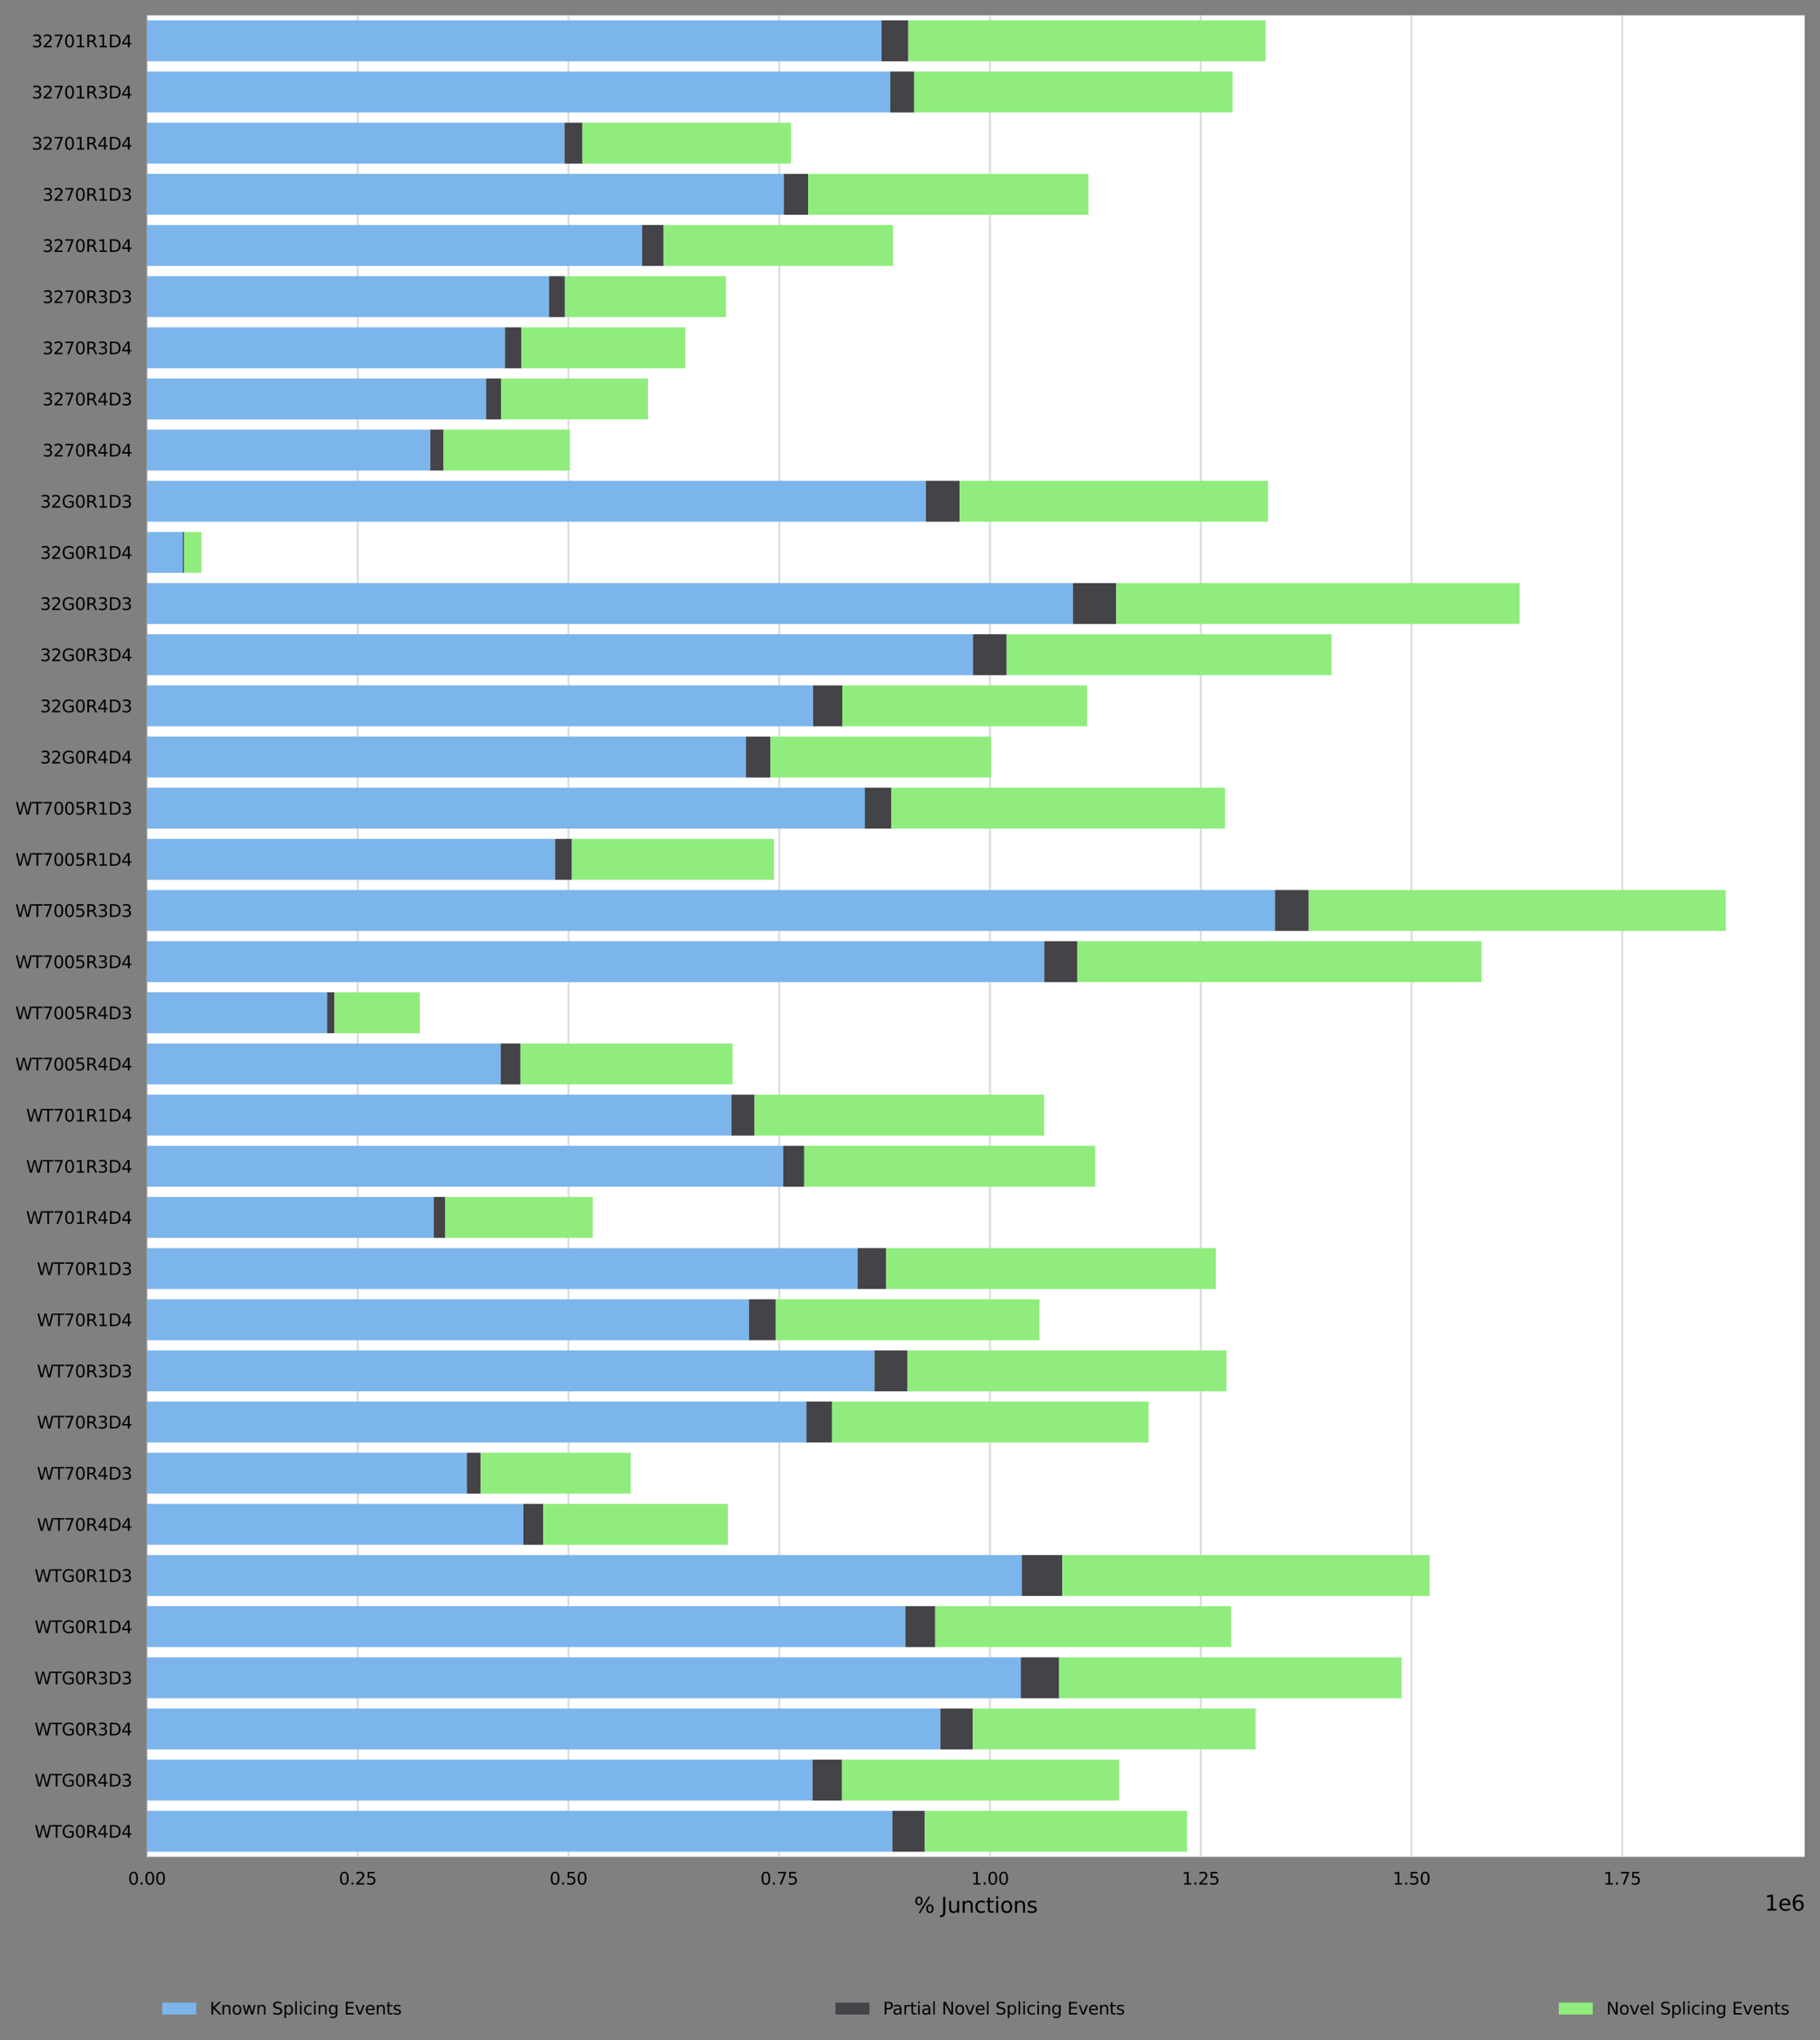 <?xml version="1.0" encoding="utf-8" standalone="no"?>
<!DOCTYPE svg PUBLIC "-//W3C//DTD SVG 1.1//EN"
  "http://www.w3.org/Graphics/SVG/1.1/DTD/svg11.dtd">
<svg xmlns:xlink="http://www.w3.org/1999/xlink" width="857.655pt" height="961.317pt" viewBox="0 0 857.655 961.317" xmlns="http://www.w3.org/2000/svg" version="1.1">
 <rect x="0" y="0" width="857.655" height="961.317" fill="#808080" stroke="none"/>
 <defs>
  <style type="text/css">*{stroke-linejoin: round; stroke-linecap: butt}</style>
 </defs>
 <g id="figure_1">
  <g id="axes_1">
   <g id="patch_1">
    <path d="M 69.255 874.957 
L 850.455 874.957 
L 850.455 7.2 
L 69.255 7.2 
z
" style="fill: #ffffff"/>
   </g>
   <g id="matplotlib.axis_1">
    <g id="xtick_1">
     <g id="line2d_1">
      <path d="M 69.255 874.957 
L 69.255 7.2 
" clip-path="url(#pe233a886cb)" style="fill: none; stroke: #dedede; stroke-linecap: square"/>
     </g>
     <g id="text_1">
      <!-- 0.00 -->
      <g transform="translate(60.349 888.035)scale(0.08 -0.08)">
       <defs>
        <path id="DejaVuSans-30" d="M 2034 4250 
Q 1547 4250 1301 3770 
Q 1056 3291 1056 2328 
Q 1056 1369 1301 889 
Q 1547 409 2034 409 
Q 2525 409 2770 889 
Q 3016 1369 3016 2328 
Q 3016 3291 2770 3770 
Q 2525 4250 2034 4250 
z
M 2034 4750 
Q 2819 4750 3233 4129 
Q 3647 3509 3647 2328 
Q 3647 1150 3233 529 
Q 2819 -91 2034 -91 
Q 1250 -91 836 529 
Q 422 1150 422 2328 
Q 422 3509 836 4129 
Q 1250 4750 2034 4750 
z
" transform="scale(0.016)"/>
        <path id="DejaVuSans-2e" d="M 684 794 
L 1344 794 
L 1344 0 
L 684 0 
L 684 794 
z
" transform="scale(0.016)"/>
       </defs>
       <use xlink:href="#DejaVuSans-30"/>
       <use xlink:href="#DejaVuSans-2e" x="63.623"/>
       <use xlink:href="#DejaVuSans-30" x="95.41"/>
       <use xlink:href="#DejaVuSans-30" x="159.033"/>
      </g>
     </g>
    </g>
    <g id="xtick_2">
     <g id="line2d_2">
      <path d="M 168.573 874.957 
L 168.573 7.2 
" clip-path="url(#pe233a886cb)" style="fill: none; stroke: #dedede; stroke-linecap: square"/>
     </g>
     <g id="text_2">
      <!-- 0.25 -->
      <g transform="translate(159.667 888.035)scale(0.08 -0.08)">
       <defs>
        <path id="DejaVuSans-32" d="M 1228 531 
L 3431 531 
L 3431 0 
L 469 0 
L 469 531 
Q 828 903 1448 1529 
Q 2069 2156 2228 2338 
Q 2531 2678 2651 2914 
Q 2772 3150 2772 3378 
Q 2772 3750 2511 3984 
Q 2250 4219 1831 4219 
Q 1534 4219 1204 4116 
Q 875 4013 500 3803 
L 500 4441 
Q 881 4594 1212 4672 
Q 1544 4750 1819 4750 
Q 2544 4750 2975 4387 
Q 3406 4025 3406 3419 
Q 3406 3131 3298 2873 
Q 3191 2616 2906 2266 
Q 2828 2175 2409 1742 
Q 1991 1309 1228 531 
z
" transform="scale(0.016)"/>
        <path id="DejaVuSans-35" d="M 691 4666 
L 3169 4666 
L 3169 4134 
L 1269 4134 
L 1269 2991 
Q 1406 3038 1543 3061 
Q 1681 3084 1819 3084 
Q 2600 3084 3056 2656 
Q 3513 2228 3513 1497 
Q 3513 744 3044 326 
Q 2575 -91 1722 -91 
Q 1428 -91 1123 -41 
Q 819 9 494 109 
L 494 744 
Q 775 591 1075 516 
Q 1375 441 1709 441 
Q 2250 441 2565 725 
Q 2881 1009 2881 1497 
Q 2881 1984 2565 2268 
Q 2250 2553 1709 2553 
Q 1456 2553 1204 2497 
Q 953 2441 691 2322 
L 691 4666 
z
" transform="scale(0.016)"/>
       </defs>
       <use xlink:href="#DejaVuSans-30"/>
       <use xlink:href="#DejaVuSans-2e" x="63.623"/>
       <use xlink:href="#DejaVuSans-32" x="95.41"/>
       <use xlink:href="#DejaVuSans-35" x="159.033"/>
      </g>
     </g>
    </g>
    <g id="xtick_3">
     <g id="line2d_3">
      <path d="M 267.891 874.957 
L 267.891 7.2 
" clip-path="url(#pe233a886cb)" style="fill: none; stroke: #dedede; stroke-linecap: square"/>
     </g>
     <g id="text_3">
      <!-- 0.50 -->
      <g transform="translate(258.985 888.035)scale(0.08 -0.08)">
       <use xlink:href="#DejaVuSans-30"/>
       <use xlink:href="#DejaVuSans-2e" x="63.623"/>
       <use xlink:href="#DejaVuSans-35" x="95.41"/>
       <use xlink:href="#DejaVuSans-30" x="159.033"/>
      </g>
     </g>
    </g>
    <g id="xtick_4">
     <g id="line2d_4">
      <path d="M 367.209 874.957 
L 367.209 7.2 
" clip-path="url(#pe233a886cb)" style="fill: none; stroke: #dedede; stroke-linecap: square"/>
     </g>
     <g id="text_4">
      <!-- 0.75 -->
      <g transform="translate(358.303 888.035)scale(0.08 -0.08)">
       <defs>
        <path id="DejaVuSans-37" d="M 525 4666 
L 3525 4666 
L 3525 4397 
L 1831 0 
L 1172 0 
L 2766 4134 
L 525 4134 
L 525 4666 
z
" transform="scale(0.016)"/>
       </defs>
       <use xlink:href="#DejaVuSans-30"/>
       <use xlink:href="#DejaVuSans-2e" x="63.623"/>
       <use xlink:href="#DejaVuSans-37" x="95.41"/>
       <use xlink:href="#DejaVuSans-35" x="159.033"/>
      </g>
     </g>
    </g>
    <g id="xtick_5">
     <g id="line2d_5">
      <path d="M 466.527 874.957 
L 466.527 7.2 
" clip-path="url(#pe233a886cb)" style="fill: none; stroke: #dedede; stroke-linecap: square"/>
     </g>
     <g id="text_5">
      <!-- 1.00 -->
      <g transform="translate(457.621 888.035)scale(0.08 -0.08)">
       <defs>
        <path id="DejaVuSans-31" d="M 794 531 
L 1825 531 
L 1825 4091 
L 703 3866 
L 703 4441 
L 1819 4666 
L 2450 4666 
L 2450 531 
L 3481 531 
L 3481 0 
L 794 0 
L 794 531 
z
" transform="scale(0.016)"/>
       </defs>
       <use xlink:href="#DejaVuSans-31"/>
       <use xlink:href="#DejaVuSans-2e" x="63.623"/>
       <use xlink:href="#DejaVuSans-30" x="95.41"/>
       <use xlink:href="#DejaVuSans-30" x="159.033"/>
      </g>
     </g>
    </g>
    <g id="xtick_6">
     <g id="line2d_6">
      <path d="M 565.846 874.957 
L 565.846 7.2 
" clip-path="url(#pe233a886cb)" style="fill: none; stroke: #dedede; stroke-linecap: square"/>
     </g>
     <g id="text_6">
      <!-- 1.25 -->
      <g transform="translate(556.939 888.035)scale(0.08 -0.08)">
       <use xlink:href="#DejaVuSans-31"/>
       <use xlink:href="#DejaVuSans-2e" x="63.623"/>
       <use xlink:href="#DejaVuSans-32" x="95.41"/>
       <use xlink:href="#DejaVuSans-35" x="159.033"/>
      </g>
     </g>
    </g>
    <g id="xtick_7">
     <g id="line2d_7">
      <path d="M 665.164 874.957 
L 665.164 7.2 
" clip-path="url(#pe233a886cb)" style="fill: none; stroke: #dedede; stroke-linecap: square"/>
     </g>
     <g id="text_7">
      <!-- 1.50 -->
      <g transform="translate(656.257 888.035)scale(0.08 -0.08)">
       <use xlink:href="#DejaVuSans-31"/>
       <use xlink:href="#DejaVuSans-2e" x="63.623"/>
       <use xlink:href="#DejaVuSans-35" x="95.41"/>
       <use xlink:href="#DejaVuSans-30" x="159.033"/>
      </g>
     </g>
    </g>
    <g id="xtick_8">
     <g id="line2d_8">
      <path d="M 764.482 874.957 
L 764.482 7.2 
" clip-path="url(#pe233a886cb)" style="fill: none; stroke: #dedede; stroke-linecap: square"/>
     </g>
     <g id="text_8">
      <!-- 1.75 -->
      <g transform="translate(755.576 888.035)scale(0.08 -0.08)">
       <use xlink:href="#DejaVuSans-31"/>
       <use xlink:href="#DejaVuSans-2e" x="63.623"/>
       <use xlink:href="#DejaVuSans-37" x="95.41"/>
       <use xlink:href="#DejaVuSans-35" x="159.033"/>
      </g>
     </g>
    </g>
    <g id="text_9">
     <!-- % Junctions -->
     <g transform="translate(430.771 901.297)scale(0.1 -0.1)">
      <defs>
       <path id="DejaVuSans-25" d="M 4653 2053 
Q 4381 2053 4226 1822 
Q 4072 1591 4072 1178 
Q 4072 772 4226 539 
Q 4381 306 4653 306 
Q 4919 306 5073 539 
Q 5228 772 5228 1178 
Q 5228 1588 5073 1820 
Q 4919 2053 4653 2053 
z
M 4653 2450 
Q 5147 2450 5437 2106 
Q 5728 1763 5728 1178 
Q 5728 594 5436 251 
Q 5144 -91 4653 -91 
Q 4153 -91 3862 251 
Q 3572 594 3572 1178 
Q 3572 1766 3864 2108 
Q 4156 2450 4653 2450 
z
M 1428 4353 
Q 1159 4353 1004 4120 
Q 850 3888 850 3481 
Q 850 3069 1003 2837 
Q 1156 2606 1428 2606 
Q 1700 2606 1854 2837 
Q 2009 3069 2009 3481 
Q 2009 3884 1853 4118 
Q 1697 4353 1428 4353 
z
M 4250 4750 
L 4750 4750 
L 1831 -91 
L 1331 -91 
L 4250 4750 
z
M 1428 4750 
Q 1922 4750 2215 4408 
Q 2509 4066 2509 3481 
Q 2509 2891 2217 2550 
Q 1925 2209 1428 2209 
Q 931 2209 642 2551 
Q 353 2894 353 3481 
Q 353 4063 643 4406 
Q 934 4750 1428 4750 
z
" transform="scale(0.016)"/>
       <path id="DejaVuSans-20" transform="scale(0.016)"/>
       <path id="DejaVuSans-4a" d="M 628 4666 
L 1259 4666 
L 1259 325 
Q 1259 -519 939 -900 
Q 619 -1281 -91 -1281 
L -331 -1281 
L -331 -750 
L -134 -750 
Q 284 -750 456 -515 
Q 628 -281 628 325 
L 628 4666 
z
" transform="scale(0.016)"/>
       <path id="DejaVuSans-75" d="M 544 1381 
L 544 3500 
L 1119 3500 
L 1119 1403 
Q 1119 906 1312 657 
Q 1506 409 1894 409 
Q 2359 409 2629 706 
Q 2900 1003 2900 1516 
L 2900 3500 
L 3475 3500 
L 3475 0 
L 2900 0 
L 2900 538 
Q 2691 219 2414 64 
Q 2138 -91 1772 -91 
Q 1169 -91 856 284 
Q 544 659 544 1381 
z
M 1991 3584 
L 1991 3584 
z
" transform="scale(0.016)"/>
       <path id="DejaVuSans-6e" d="M 3513 2113 
L 3513 0 
L 2938 0 
L 2938 2094 
Q 2938 2591 2744 2837 
Q 2550 3084 2163 3084 
Q 1697 3084 1428 2787 
Q 1159 2491 1159 1978 
L 1159 0 
L 581 0 
L 581 3500 
L 1159 3500 
L 1159 2956 
Q 1366 3272 1645 3428 
Q 1925 3584 2291 3584 
Q 2894 3584 3203 3211 
Q 3513 2838 3513 2113 
z
" transform="scale(0.016)"/>
       <path id="DejaVuSans-63" d="M 3122 3366 
L 3122 2828 
Q 2878 2963 2633 3030 
Q 2388 3097 2138 3097 
Q 1578 3097 1268 2742 
Q 959 2388 959 1747 
Q 959 1106 1268 751 
Q 1578 397 2138 397 
Q 2388 397 2633 464 
Q 2878 531 3122 666 
L 3122 134 
Q 2881 22 2623 -34 
Q 2366 -91 2075 -91 
Q 1284 -91 818 406 
Q 353 903 353 1747 
Q 353 2603 823 3093 
Q 1294 3584 2113 3584 
Q 2378 3584 2631 3529 
Q 2884 3475 3122 3366 
z
" transform="scale(0.016)"/>
       <path id="DejaVuSans-74" d="M 1172 4494 
L 1172 3500 
L 2356 3500 
L 2356 3053 
L 1172 3053 
L 1172 1153 
Q 1172 725 1289 603 
Q 1406 481 1766 481 
L 2356 481 
L 2356 0 
L 1766 0 
Q 1100 0 847 248 
Q 594 497 594 1153 
L 594 3053 
L 172 3053 
L 172 3500 
L 594 3500 
L 594 4494 
L 1172 4494 
z
" transform="scale(0.016)"/>
       <path id="DejaVuSans-69" d="M 603 3500 
L 1178 3500 
L 1178 0 
L 603 0 
L 603 3500 
z
M 603 4863 
L 1178 4863 
L 1178 4134 
L 603 4134 
L 603 4863 
z
" transform="scale(0.016)"/>
       <path id="DejaVuSans-6f" d="M 1959 3097 
Q 1497 3097 1228 2736 
Q 959 2375 959 1747 
Q 959 1119 1226 758 
Q 1494 397 1959 397 
Q 2419 397 2687 759 
Q 2956 1122 2956 1747 
Q 2956 2369 2687 2733 
Q 2419 3097 1959 3097 
z
M 1959 3584 
Q 2709 3584 3137 3096 
Q 3566 2609 3566 1747 
Q 3566 888 3137 398 
Q 2709 -91 1959 -91 
Q 1206 -91 779 398 
Q 353 888 353 1747 
Q 353 2609 779 3096 
Q 1206 3584 1959 3584 
z
" transform="scale(0.016)"/>
       <path id="DejaVuSans-73" d="M 2834 3397 
L 2834 2853 
Q 2591 2978 2328 3040 
Q 2066 3103 1784 3103 
Q 1356 3103 1142 2972 
Q 928 2841 928 2578 
Q 928 2378 1081 2264 
Q 1234 2150 1697 2047 
L 1894 2003 
Q 2506 1872 2764 1633 
Q 3022 1394 3022 966 
Q 3022 478 2636 193 
Q 2250 -91 1575 -91 
Q 1294 -91 989 -36 
Q 684 19 347 128 
L 347 722 
Q 666 556 975 473 
Q 1284 391 1588 391 
Q 1994 391 2212 530 
Q 2431 669 2431 922 
Q 2431 1156 2273 1281 
Q 2116 1406 1581 1522 
L 1381 1569 
Q 847 1681 609 1914 
Q 372 2147 372 2553 
Q 372 3047 722 3315 
Q 1072 3584 1716 3584 
Q 2034 3584 2315 3537 
Q 2597 3491 2834 3397 
z
" transform="scale(0.016)"/>
      </defs>
      <use xlink:href="#DejaVuSans-25"/>
      <use xlink:href="#DejaVuSans-20" x="95.02"/>
      <use xlink:href="#DejaVuSans-4a" x="126.807"/>
      <use xlink:href="#DejaVuSans-75" x="156.299"/>
      <use xlink:href="#DejaVuSans-6e" x="219.678"/>
      <use xlink:href="#DejaVuSans-63" x="283.057"/>
      <use xlink:href="#DejaVuSans-74" x="338.037"/>
      <use xlink:href="#DejaVuSans-69" x="377.246"/>
      <use xlink:href="#DejaVuSans-6f" x="405.029"/>
      <use xlink:href="#DejaVuSans-6e" x="466.211"/>
      <use xlink:href="#DejaVuSans-73" x="529.59"/>
     </g>
    </g>
    <g id="text_10">
     <!-- 1e6 -->
     <g transform="translate(831.577 900.297)scale(0.1 -0.1)">
      <defs>
       <path id="DejaVuSans-65" d="M 3597 1894 
L 3597 1613 
L 953 1613 
Q 991 1019 1311 708 
Q 1631 397 2203 397 
Q 2534 397 2845 478 
Q 3156 559 3463 722 
L 3463 178 
Q 3153 47 2828 -22 
Q 2503 -91 2169 -91 
Q 1331 -91 842 396 
Q 353 884 353 1716 
Q 353 2575 817 3079 
Q 1281 3584 2069 3584 
Q 2775 3584 3186 3129 
Q 3597 2675 3597 1894 
z
M 3022 2063 
Q 3016 2534 2758 2815 
Q 2500 3097 2075 3097 
Q 1594 3097 1305 2825 
Q 1016 2553 972 2059 
L 3022 2063 
z
" transform="scale(0.016)"/>
       <path id="DejaVuSans-36" d="M 2113 2584 
Q 1688 2584 1439 2293 
Q 1191 2003 1191 1497 
Q 1191 994 1439 701 
Q 1688 409 2113 409 
Q 2538 409 2786 701 
Q 3034 994 3034 1497 
Q 3034 2003 2786 2293 
Q 2538 2584 2113 2584 
z
M 3366 4563 
L 3366 3988 
Q 3128 4100 2886 4159 
Q 2644 4219 2406 4219 
Q 1781 4219 1451 3797 
Q 1122 3375 1075 2522 
Q 1259 2794 1537 2939 
Q 1816 3084 2150 3084 
Q 2853 3084 3261 2657 
Q 3669 2231 3669 1497 
Q 3669 778 3244 343 
Q 2819 -91 2113 -91 
Q 1303 -91 875 529 
Q 447 1150 447 2328 
Q 447 3434 972 4092 
Q 1497 4750 2381 4750 
Q 2619 4750 2861 4703 
Q 3103 4656 3366 4563 
z
" transform="scale(0.016)"/>
      </defs>
      <use xlink:href="#DejaVuSans-31"/>
      <use xlink:href="#DejaVuSans-65" x="63.623"/>
      <use xlink:href="#DejaVuSans-36" x="125.146"/>
     </g>
    </g>
   </g>
   <g id="matplotlib.axis_2">
    <g id="ytick_1">
     <g id="text_11">
      <!-- 32701R1D4 -->
      <g transform="translate(14.906 22.292)scale(0.08 -0.08)">
       <defs>
        <path id="DejaVuSans-33" d="M 2597 2516 
Q 3050 2419 3304 2112 
Q 3559 1806 3559 1356 
Q 3559 666 3084 287 
Q 2609 -91 1734 -91 
Q 1441 -91 1130 -33 
Q 819 25 488 141 
L 488 750 
Q 750 597 1062 519 
Q 1375 441 1716 441 
Q 2309 441 2620 675 
Q 2931 909 2931 1356 
Q 2931 1769 2642 2001 
Q 2353 2234 1838 2234 
L 1294 2234 
L 1294 2753 
L 1863 2753 
Q 2328 2753 2575 2939 
Q 2822 3125 2822 3475 
Q 2822 3834 2567 4026 
Q 2313 4219 1838 4219 
Q 1578 4219 1281 4162 
Q 984 4106 628 3988 
L 628 4550 
Q 988 4650 1302 4700 
Q 1616 4750 1894 4750 
Q 2613 4750 3031 4423 
Q 3450 4097 3450 3541 
Q 3450 3153 3228 2886 
Q 3006 2619 2597 2516 
z
" transform="scale(0.016)"/>
        <path id="DejaVuSans-52" d="M 2841 2188 
Q 3044 2119 3236 1894 
Q 3428 1669 3622 1275 
L 4263 0 
L 3584 0 
L 2988 1197 
Q 2756 1666 2539 1819 
Q 2322 1972 1947 1972 
L 1259 1972 
L 1259 0 
L 628 0 
L 628 4666 
L 2053 4666 
Q 2853 4666 3247 4331 
Q 3641 3997 3641 3322 
Q 3641 2881 3436 2590 
Q 3231 2300 2841 2188 
z
M 1259 4147 
L 1259 2491 
L 2053 2491 
Q 2509 2491 2742 2702 
Q 2975 2913 2975 3322 
Q 2975 3731 2742 3939 
Q 2509 4147 2053 4147 
L 1259 4147 
z
" transform="scale(0.016)"/>
        <path id="DejaVuSans-44" d="M 1259 4147 
L 1259 519 
L 2022 519 
Q 2988 519 3436 956 
Q 3884 1394 3884 2338 
Q 3884 3275 3436 3711 
Q 2988 4147 2022 4147 
L 1259 4147 
z
M 628 4666 
L 1925 4666 
Q 3281 4666 3915 4102 
Q 4550 3538 4550 2338 
Q 4550 1131 3912 565 
Q 3275 0 1925 0 
L 628 0 
L 628 4666 
z
" transform="scale(0.016)"/>
        <path id="DejaVuSans-34" d="M 2419 4116 
L 825 1625 
L 2419 1625 
L 2419 4116 
z
M 2253 4666 
L 3047 4666 
L 3047 1625 
L 3713 1625 
L 3713 1100 
L 3047 1100 
L 3047 0 
L 2419 0 
L 2419 1100 
L 313 1100 
L 313 1709 
L 2253 4666 
z
" transform="scale(0.016)"/>
       </defs>
       <use xlink:href="#DejaVuSans-33"/>
       <use xlink:href="#DejaVuSans-32" x="63.623"/>
       <use xlink:href="#DejaVuSans-37" x="127.246"/>
       <use xlink:href="#DejaVuSans-30" x="190.869"/>
       <use xlink:href="#DejaVuSans-31" x="254.492"/>
       <use xlink:href="#DejaVuSans-52" x="318.115"/>
       <use xlink:href="#DejaVuSans-31" x="387.598"/>
       <use xlink:href="#DejaVuSans-44" x="451.221"/>
       <use xlink:href="#DejaVuSans-34" x="528.223"/>
      </g>
     </g>
    </g>
    <g id="ytick_2">
     <g id="text_12">
      <!-- 32701R3D4 -->
      <g transform="translate(14.906 46.396)scale(0.08 -0.08)">
       <use xlink:href="#DejaVuSans-33"/>
       <use xlink:href="#DejaVuSans-32" x="63.623"/>
       <use xlink:href="#DejaVuSans-37" x="127.246"/>
       <use xlink:href="#DejaVuSans-30" x="190.869"/>
       <use xlink:href="#DejaVuSans-31" x="254.492"/>
       <use xlink:href="#DejaVuSans-52" x="318.115"/>
       <use xlink:href="#DejaVuSans-33" x="387.598"/>
       <use xlink:href="#DejaVuSans-44" x="451.221"/>
       <use xlink:href="#DejaVuSans-34" x="528.223"/>
      </g>
     </g>
    </g>
    <g id="ytick_3">
     <g id="text_13">
      <!-- 32701R4D4 -->
      <g transform="translate(14.906 70.5)scale(0.08 -0.08)">
       <use xlink:href="#DejaVuSans-33"/>
       <use xlink:href="#DejaVuSans-32" x="63.623"/>
       <use xlink:href="#DejaVuSans-37" x="127.246"/>
       <use xlink:href="#DejaVuSans-30" x="190.869"/>
       <use xlink:href="#DejaVuSans-31" x="254.492"/>
       <use xlink:href="#DejaVuSans-52" x="318.115"/>
       <use xlink:href="#DejaVuSans-34" x="387.598"/>
       <use xlink:href="#DejaVuSans-44" x="451.221"/>
       <use xlink:href="#DejaVuSans-34" x="528.223"/>
      </g>
     </g>
    </g>
    <g id="ytick_4">
     <g id="text_14">
      <!-- 3270R1D3 -->
      <g transform="translate(19.996 94.605)scale(0.08 -0.08)">
       <use xlink:href="#DejaVuSans-33"/>
       <use xlink:href="#DejaVuSans-32" x="63.623"/>
       <use xlink:href="#DejaVuSans-37" x="127.246"/>
       <use xlink:href="#DejaVuSans-30" x="190.869"/>
       <use xlink:href="#DejaVuSans-52" x="254.492"/>
       <use xlink:href="#DejaVuSans-31" x="323.975"/>
       <use xlink:href="#DejaVuSans-44" x="387.598"/>
       <use xlink:href="#DejaVuSans-33" x="464.6"/>
      </g>
     </g>
    </g>
    <g id="ytick_5">
     <g id="text_15">
      <!-- 3270R1D4 -->
      <g transform="translate(19.996 118.709)scale(0.08 -0.08)">
       <use xlink:href="#DejaVuSans-33"/>
       <use xlink:href="#DejaVuSans-32" x="63.623"/>
       <use xlink:href="#DejaVuSans-37" x="127.246"/>
       <use xlink:href="#DejaVuSans-30" x="190.869"/>
       <use xlink:href="#DejaVuSans-52" x="254.492"/>
       <use xlink:href="#DejaVuSans-31" x="323.975"/>
       <use xlink:href="#DejaVuSans-44" x="387.598"/>
       <use xlink:href="#DejaVuSans-34" x="464.6"/>
      </g>
     </g>
    </g>
    <g id="ytick_6">
     <g id="text_16">
      <!-- 3270R3D3 -->
      <g transform="translate(19.996 142.813)scale(0.08 -0.08)">
       <use xlink:href="#DejaVuSans-33"/>
       <use xlink:href="#DejaVuSans-32" x="63.623"/>
       <use xlink:href="#DejaVuSans-37" x="127.246"/>
       <use xlink:href="#DejaVuSans-30" x="190.869"/>
       <use xlink:href="#DejaVuSans-52" x="254.492"/>
       <use xlink:href="#DejaVuSans-33" x="323.975"/>
       <use xlink:href="#DejaVuSans-44" x="387.598"/>
       <use xlink:href="#DejaVuSans-33" x="464.6"/>
      </g>
     </g>
    </g>
    <g id="ytick_7">
     <g id="text_17">
      <!-- 3270R3D4 -->
      <g transform="translate(19.996 166.918)scale(0.08 -0.08)">
       <use xlink:href="#DejaVuSans-33"/>
       <use xlink:href="#DejaVuSans-32" x="63.623"/>
       <use xlink:href="#DejaVuSans-37" x="127.246"/>
       <use xlink:href="#DejaVuSans-30" x="190.869"/>
       <use xlink:href="#DejaVuSans-52" x="254.492"/>
       <use xlink:href="#DejaVuSans-33" x="323.975"/>
       <use xlink:href="#DejaVuSans-44" x="387.598"/>
       <use xlink:href="#DejaVuSans-34" x="464.6"/>
      </g>
     </g>
    </g>
    <g id="ytick_8">
     <g id="text_18">
      <!-- 3270R4D3 -->
      <g transform="translate(19.996 191.022)scale(0.08 -0.08)">
       <use xlink:href="#DejaVuSans-33"/>
       <use xlink:href="#DejaVuSans-32" x="63.623"/>
       <use xlink:href="#DejaVuSans-37" x="127.246"/>
       <use xlink:href="#DejaVuSans-30" x="190.869"/>
       <use xlink:href="#DejaVuSans-52" x="254.492"/>
       <use xlink:href="#DejaVuSans-34" x="323.975"/>
       <use xlink:href="#DejaVuSans-44" x="387.598"/>
       <use xlink:href="#DejaVuSans-33" x="464.6"/>
      </g>
     </g>
    </g>
    <g id="ytick_9">
     <g id="text_19">
      <!-- 3270R4D4 -->
      <g transform="translate(19.996 215.126)scale(0.08 -0.08)">
       <use xlink:href="#DejaVuSans-33"/>
       <use xlink:href="#DejaVuSans-32" x="63.623"/>
       <use xlink:href="#DejaVuSans-37" x="127.246"/>
       <use xlink:href="#DejaVuSans-30" x="190.869"/>
       <use xlink:href="#DejaVuSans-52" x="254.492"/>
       <use xlink:href="#DejaVuSans-34" x="323.975"/>
       <use xlink:href="#DejaVuSans-44" x="387.598"/>
       <use xlink:href="#DejaVuSans-34" x="464.6"/>
      </g>
     </g>
    </g>
    <g id="ytick_10">
     <g id="text_20">
      <!-- 32G0R1D3 -->
      <g transform="translate(18.887 239.231)scale(0.08 -0.08)">
       <defs>
        <path id="DejaVuSans-47" d="M 3809 666 
L 3809 1919 
L 2778 1919 
L 2778 2438 
L 4434 2438 
L 4434 434 
Q 4069 175 3628 42 
Q 3188 -91 2688 -91 
Q 1594 -91 976 548 
Q 359 1188 359 2328 
Q 359 3472 976 4111 
Q 1594 4750 2688 4750 
Q 3144 4750 3555 4637 
Q 3966 4525 4313 4306 
L 4313 3634 
Q 3963 3931 3569 4081 
Q 3175 4231 2741 4231 
Q 1884 4231 1454 3753 
Q 1025 3275 1025 2328 
Q 1025 1384 1454 906 
Q 1884 428 2741 428 
Q 3075 428 3337 486 
Q 3600 544 3809 666 
z
" transform="scale(0.016)"/>
       </defs>
       <use xlink:href="#DejaVuSans-33"/>
       <use xlink:href="#DejaVuSans-32" x="63.623"/>
       <use xlink:href="#DejaVuSans-47" x="127.246"/>
       <use xlink:href="#DejaVuSans-30" x="204.736"/>
       <use xlink:href="#DejaVuSans-52" x="268.359"/>
       <use xlink:href="#DejaVuSans-31" x="337.842"/>
       <use xlink:href="#DejaVuSans-44" x="401.465"/>
       <use xlink:href="#DejaVuSans-33" x="478.467"/>
      </g>
     </g>
    </g>
    <g id="ytick_11">
     <g id="text_21">
      <!-- 32G0R1D4 -->
      <g transform="translate(18.887 263.335)scale(0.08 -0.08)">
       <use xlink:href="#DejaVuSans-33"/>
       <use xlink:href="#DejaVuSans-32" x="63.623"/>
       <use xlink:href="#DejaVuSans-47" x="127.246"/>
       <use xlink:href="#DejaVuSans-30" x="204.736"/>
       <use xlink:href="#DejaVuSans-52" x="268.359"/>
       <use xlink:href="#DejaVuSans-31" x="337.842"/>
       <use xlink:href="#DejaVuSans-44" x="401.465"/>
       <use xlink:href="#DejaVuSans-34" x="478.467"/>
      </g>
     </g>
    </g>
    <g id="ytick_12">
     <g id="text_22">
      <!-- 32G0R3D3 -->
      <g transform="translate(18.887 287.439)scale(0.08 -0.08)">
       <use xlink:href="#DejaVuSans-33"/>
       <use xlink:href="#DejaVuSans-32" x="63.623"/>
       <use xlink:href="#DejaVuSans-47" x="127.246"/>
       <use xlink:href="#DejaVuSans-30" x="204.736"/>
       <use xlink:href="#DejaVuSans-52" x="268.359"/>
       <use xlink:href="#DejaVuSans-33" x="337.842"/>
       <use xlink:href="#DejaVuSans-44" x="401.465"/>
       <use xlink:href="#DejaVuSans-33" x="478.467"/>
      </g>
     </g>
    </g>
    <g id="ytick_13">
     <g id="text_23">
      <!-- 32G0R3D4 -->
      <g transform="translate(18.887 311.544)scale(0.08 -0.08)">
       <use xlink:href="#DejaVuSans-33"/>
       <use xlink:href="#DejaVuSans-32" x="63.623"/>
       <use xlink:href="#DejaVuSans-47" x="127.246"/>
       <use xlink:href="#DejaVuSans-30" x="204.736"/>
       <use xlink:href="#DejaVuSans-52" x="268.359"/>
       <use xlink:href="#DejaVuSans-33" x="337.842"/>
       <use xlink:href="#DejaVuSans-44" x="401.465"/>
       <use xlink:href="#DejaVuSans-34" x="478.467"/>
      </g>
     </g>
    </g>
    <g id="ytick_14">
     <g id="text_24">
      <!-- 32G0R4D3 -->
      <g transform="translate(18.887 335.648)scale(0.08 -0.08)">
       <use xlink:href="#DejaVuSans-33"/>
       <use xlink:href="#DejaVuSans-32" x="63.623"/>
       <use xlink:href="#DejaVuSans-47" x="127.246"/>
       <use xlink:href="#DejaVuSans-30" x="204.736"/>
       <use xlink:href="#DejaVuSans-52" x="268.359"/>
       <use xlink:href="#DejaVuSans-34" x="337.842"/>
       <use xlink:href="#DejaVuSans-44" x="401.465"/>
       <use xlink:href="#DejaVuSans-33" x="478.467"/>
      </g>
     </g>
    </g>
    <g id="ytick_15">
     <g id="text_25">
      <!-- 32G0R4D4 -->
      <g transform="translate(18.887 359.752)scale(0.08 -0.08)">
       <use xlink:href="#DejaVuSans-33"/>
       <use xlink:href="#DejaVuSans-32" x="63.623"/>
       <use xlink:href="#DejaVuSans-47" x="127.246"/>
       <use xlink:href="#DejaVuSans-30" x="204.736"/>
       <use xlink:href="#DejaVuSans-52" x="268.359"/>
       <use xlink:href="#DejaVuSans-34" x="337.842"/>
       <use xlink:href="#DejaVuSans-44" x="401.465"/>
       <use xlink:href="#DejaVuSans-34" x="478.467"/>
      </g>
     </g>
    </g>
    <g id="ytick_16">
     <g id="text_26">
      <!-- WT7005R1D3 -->
      <g transform="translate(7.2 383.857)scale(0.08 -0.08)">
       <defs>
        <path id="DejaVuSans-57" d="M 213 4666 
L 850 4666 
L 1831 722 
L 2809 4666 
L 3519 4666 
L 4500 722 
L 5478 4666 
L 6119 4666 
L 4947 0 
L 4153 0 
L 3169 4050 
L 2175 0 
L 1381 0 
L 213 4666 
z
" transform="scale(0.016)"/>
        <path id="DejaVuSans-54" d="M -19 4666 
L 3928 4666 
L 3928 4134 
L 2272 4134 
L 2272 0 
L 1638 0 
L 1638 4134 
L -19 4134 
L -19 4666 
z
" transform="scale(0.016)"/>
       </defs>
       <use xlink:href="#DejaVuSans-57"/>
       <use xlink:href="#DejaVuSans-54" x="98.877"/>
       <use xlink:href="#DejaVuSans-37" x="159.961"/>
       <use xlink:href="#DejaVuSans-30" x="223.584"/>
       <use xlink:href="#DejaVuSans-30" x="287.207"/>
       <use xlink:href="#DejaVuSans-35" x="350.83"/>
       <use xlink:href="#DejaVuSans-52" x="414.453"/>
       <use xlink:href="#DejaVuSans-31" x="483.936"/>
       <use xlink:href="#DejaVuSans-44" x="547.559"/>
       <use xlink:href="#DejaVuSans-33" x="624.561"/>
      </g>
     </g>
    </g>
    <g id="ytick_17">
     <g id="text_27">
      <!-- WT7005R1D4 -->
      <g transform="translate(7.2 407.961)scale(0.08 -0.08)">
       <use xlink:href="#DejaVuSans-57"/>
       <use xlink:href="#DejaVuSans-54" x="98.877"/>
       <use xlink:href="#DejaVuSans-37" x="159.961"/>
       <use xlink:href="#DejaVuSans-30" x="223.584"/>
       <use xlink:href="#DejaVuSans-30" x="287.207"/>
       <use xlink:href="#DejaVuSans-35" x="350.83"/>
       <use xlink:href="#DejaVuSans-52" x="414.453"/>
       <use xlink:href="#DejaVuSans-31" x="483.936"/>
       <use xlink:href="#DejaVuSans-44" x="547.559"/>
       <use xlink:href="#DejaVuSans-34" x="624.561"/>
      </g>
     </g>
    </g>
    <g id="ytick_18">
     <g id="text_28">
      <!-- WT7005R3D3 -->
      <g transform="translate(7.2 432.065)scale(0.08 -0.08)">
       <use xlink:href="#DejaVuSans-57"/>
       <use xlink:href="#DejaVuSans-54" x="98.877"/>
       <use xlink:href="#DejaVuSans-37" x="159.961"/>
       <use xlink:href="#DejaVuSans-30" x="223.584"/>
       <use xlink:href="#DejaVuSans-30" x="287.207"/>
       <use xlink:href="#DejaVuSans-35" x="350.83"/>
       <use xlink:href="#DejaVuSans-52" x="414.453"/>
       <use xlink:href="#DejaVuSans-33" x="483.936"/>
       <use xlink:href="#DejaVuSans-44" x="547.559"/>
       <use xlink:href="#DejaVuSans-33" x="624.561"/>
      </g>
     </g>
    </g>
    <g id="ytick_19">
     <g id="text_29">
      <!-- WT7005R3D4 -->
      <g transform="translate(7.2 456.17)scale(0.08 -0.08)">
       <use xlink:href="#DejaVuSans-57"/>
       <use xlink:href="#DejaVuSans-54" x="98.877"/>
       <use xlink:href="#DejaVuSans-37" x="159.961"/>
       <use xlink:href="#DejaVuSans-30" x="223.584"/>
       <use xlink:href="#DejaVuSans-30" x="287.207"/>
       <use xlink:href="#DejaVuSans-35" x="350.83"/>
       <use xlink:href="#DejaVuSans-52" x="414.453"/>
       <use xlink:href="#DejaVuSans-33" x="483.936"/>
       <use xlink:href="#DejaVuSans-44" x="547.559"/>
       <use xlink:href="#DejaVuSans-34" x="624.561"/>
      </g>
     </g>
    </g>
    <g id="ytick_20">
     <g id="text_30">
      <!-- WT7005R4D3 -->
      <g transform="translate(7.2 480.274)scale(0.08 -0.08)">
       <use xlink:href="#DejaVuSans-57"/>
       <use xlink:href="#DejaVuSans-54" x="98.877"/>
       <use xlink:href="#DejaVuSans-37" x="159.961"/>
       <use xlink:href="#DejaVuSans-30" x="223.584"/>
       <use xlink:href="#DejaVuSans-30" x="287.207"/>
       <use xlink:href="#DejaVuSans-35" x="350.83"/>
       <use xlink:href="#DejaVuSans-52" x="414.453"/>
       <use xlink:href="#DejaVuSans-34" x="483.936"/>
       <use xlink:href="#DejaVuSans-44" x="547.559"/>
       <use xlink:href="#DejaVuSans-33" x="624.561"/>
      </g>
     </g>
    </g>
    <g id="ytick_21">
     <g id="text_31">
      <!-- WT7005R4D4 -->
      <g transform="translate(7.2 504.379)scale(0.08 -0.08)">
       <use xlink:href="#DejaVuSans-57"/>
       <use xlink:href="#DejaVuSans-54" x="98.877"/>
       <use xlink:href="#DejaVuSans-37" x="159.961"/>
       <use xlink:href="#DejaVuSans-30" x="223.584"/>
       <use xlink:href="#DejaVuSans-30" x="287.207"/>
       <use xlink:href="#DejaVuSans-35" x="350.83"/>
       <use xlink:href="#DejaVuSans-52" x="414.453"/>
       <use xlink:href="#DejaVuSans-34" x="483.936"/>
       <use xlink:href="#DejaVuSans-44" x="547.559"/>
       <use xlink:href="#DejaVuSans-34" x="624.561"/>
      </g>
     </g>
    </g>
    <g id="ytick_22">
     <g id="text_32">
      <!-- WT701R1D4 -->
      <g transform="translate(12.29 528.483)scale(0.08 -0.08)">
       <use xlink:href="#DejaVuSans-57"/>
       <use xlink:href="#DejaVuSans-54" x="98.877"/>
       <use xlink:href="#DejaVuSans-37" x="159.961"/>
       <use xlink:href="#DejaVuSans-30" x="223.584"/>
       <use xlink:href="#DejaVuSans-31" x="287.207"/>
       <use xlink:href="#DejaVuSans-52" x="350.83"/>
       <use xlink:href="#DejaVuSans-31" x="420.312"/>
       <use xlink:href="#DejaVuSans-44" x="483.936"/>
       <use xlink:href="#DejaVuSans-34" x="560.938"/>
      </g>
     </g>
    </g>
    <g id="ytick_23">
     <g id="text_33">
      <!-- WT701R3D4 -->
      <g transform="translate(12.29 552.587)scale(0.08 -0.08)">
       <use xlink:href="#DejaVuSans-57"/>
       <use xlink:href="#DejaVuSans-54" x="98.877"/>
       <use xlink:href="#DejaVuSans-37" x="159.961"/>
       <use xlink:href="#DejaVuSans-30" x="223.584"/>
       <use xlink:href="#DejaVuSans-31" x="287.207"/>
       <use xlink:href="#DejaVuSans-52" x="350.83"/>
       <use xlink:href="#DejaVuSans-33" x="420.312"/>
       <use xlink:href="#DejaVuSans-44" x="483.936"/>
       <use xlink:href="#DejaVuSans-34" x="560.938"/>
      </g>
     </g>
    </g>
    <g id="ytick_24">
     <g id="text_34">
      <!-- WT701R4D4 -->
      <g transform="translate(12.29 576.692)scale(0.08 -0.08)">
       <use xlink:href="#DejaVuSans-57"/>
       <use xlink:href="#DejaVuSans-54" x="98.877"/>
       <use xlink:href="#DejaVuSans-37" x="159.961"/>
       <use xlink:href="#DejaVuSans-30" x="223.584"/>
       <use xlink:href="#DejaVuSans-31" x="287.207"/>
       <use xlink:href="#DejaVuSans-52" x="350.83"/>
       <use xlink:href="#DejaVuSans-34" x="420.312"/>
       <use xlink:href="#DejaVuSans-44" x="483.936"/>
       <use xlink:href="#DejaVuSans-34" x="560.938"/>
      </g>
     </g>
    </g>
    <g id="ytick_25">
     <g id="text_35">
      <!-- WT70R1D3 -->
      <g transform="translate(17.38 600.796)scale(0.08 -0.08)">
       <use xlink:href="#DejaVuSans-57"/>
       <use xlink:href="#DejaVuSans-54" x="98.877"/>
       <use xlink:href="#DejaVuSans-37" x="159.961"/>
       <use xlink:href="#DejaVuSans-30" x="223.584"/>
       <use xlink:href="#DejaVuSans-52" x="287.207"/>
       <use xlink:href="#DejaVuSans-31" x="356.689"/>
       <use xlink:href="#DejaVuSans-44" x="420.312"/>
       <use xlink:href="#DejaVuSans-33" x="497.314"/>
      </g>
     </g>
    </g>
    <g id="ytick_26">
     <g id="text_36">
      <!-- WT70R1D4 -->
      <g transform="translate(17.38 624.9)scale(0.08 -0.08)">
       <use xlink:href="#DejaVuSans-57"/>
       <use xlink:href="#DejaVuSans-54" x="98.877"/>
       <use xlink:href="#DejaVuSans-37" x="159.961"/>
       <use xlink:href="#DejaVuSans-30" x="223.584"/>
       <use xlink:href="#DejaVuSans-52" x="287.207"/>
       <use xlink:href="#DejaVuSans-31" x="356.689"/>
       <use xlink:href="#DejaVuSans-44" x="420.312"/>
       <use xlink:href="#DejaVuSans-34" x="497.314"/>
      </g>
     </g>
    </g>
    <g id="ytick_27">
     <g id="text_37">
      <!-- WT70R3D3 -->
      <g transform="translate(17.38 649.005)scale(0.08 -0.08)">
       <use xlink:href="#DejaVuSans-57"/>
       <use xlink:href="#DejaVuSans-54" x="98.877"/>
       <use xlink:href="#DejaVuSans-37" x="159.961"/>
       <use xlink:href="#DejaVuSans-30" x="223.584"/>
       <use xlink:href="#DejaVuSans-52" x="287.207"/>
       <use xlink:href="#DejaVuSans-33" x="356.689"/>
       <use xlink:href="#DejaVuSans-44" x="420.312"/>
       <use xlink:href="#DejaVuSans-33" x="497.314"/>
      </g>
     </g>
    </g>
    <g id="ytick_28">
     <g id="text_38">
      <!-- WT70R3D4 -->
      <g transform="translate(17.38 673.109)scale(0.08 -0.08)">
       <use xlink:href="#DejaVuSans-57"/>
       <use xlink:href="#DejaVuSans-54" x="98.877"/>
       <use xlink:href="#DejaVuSans-37" x="159.961"/>
       <use xlink:href="#DejaVuSans-30" x="223.584"/>
       <use xlink:href="#DejaVuSans-52" x="287.207"/>
       <use xlink:href="#DejaVuSans-33" x="356.689"/>
       <use xlink:href="#DejaVuSans-44" x="420.312"/>
       <use xlink:href="#DejaVuSans-34" x="497.314"/>
      </g>
     </g>
    </g>
    <g id="ytick_29">
     <g id="text_39">
      <!-- WT70R4D3 -->
      <g transform="translate(17.38 697.213)scale(0.08 -0.08)">
       <use xlink:href="#DejaVuSans-57"/>
       <use xlink:href="#DejaVuSans-54" x="98.877"/>
       <use xlink:href="#DejaVuSans-37" x="159.961"/>
       <use xlink:href="#DejaVuSans-30" x="223.584"/>
       <use xlink:href="#DejaVuSans-52" x="287.207"/>
       <use xlink:href="#DejaVuSans-34" x="356.689"/>
       <use xlink:href="#DejaVuSans-44" x="420.312"/>
       <use xlink:href="#DejaVuSans-33" x="497.314"/>
      </g>
     </g>
    </g>
    <g id="ytick_30">
     <g id="text_40">
      <!-- WT70R4D4 -->
      <g transform="translate(17.38 721.318)scale(0.08 -0.08)">
       <use xlink:href="#DejaVuSans-57"/>
       <use xlink:href="#DejaVuSans-54" x="98.877"/>
       <use xlink:href="#DejaVuSans-37" x="159.961"/>
       <use xlink:href="#DejaVuSans-30" x="223.584"/>
       <use xlink:href="#DejaVuSans-52" x="287.207"/>
       <use xlink:href="#DejaVuSans-34" x="356.689"/>
       <use xlink:href="#DejaVuSans-44" x="420.312"/>
       <use xlink:href="#DejaVuSans-34" x="497.314"/>
      </g>
     </g>
    </g>
    <g id="ytick_31">
     <g id="text_41">
      <!-- WTG0R1D3 -->
      <g transform="translate(16.271 745.422)scale(0.08 -0.08)">
       <use xlink:href="#DejaVuSans-57"/>
       <use xlink:href="#DejaVuSans-54" x="98.877"/>
       <use xlink:href="#DejaVuSans-47" x="159.961"/>
       <use xlink:href="#DejaVuSans-30" x="237.451"/>
       <use xlink:href="#DejaVuSans-52" x="301.074"/>
       <use xlink:href="#DejaVuSans-31" x="370.557"/>
       <use xlink:href="#DejaVuSans-44" x="434.18"/>
       <use xlink:href="#DejaVuSans-33" x="511.182"/>
      </g>
     </g>
    </g>
    <g id="ytick_32">
     <g id="text_42">
      <!-- WTG0R1D4 -->
      <g transform="translate(16.271 769.526)scale(0.08 -0.08)">
       <use xlink:href="#DejaVuSans-57"/>
       <use xlink:href="#DejaVuSans-54" x="98.877"/>
       <use xlink:href="#DejaVuSans-47" x="159.961"/>
       <use xlink:href="#DejaVuSans-30" x="237.451"/>
       <use xlink:href="#DejaVuSans-52" x="301.074"/>
       <use xlink:href="#DejaVuSans-31" x="370.557"/>
       <use xlink:href="#DejaVuSans-44" x="434.18"/>
       <use xlink:href="#DejaVuSans-34" x="511.182"/>
      </g>
     </g>
    </g>
    <g id="ytick_33">
     <g id="text_43">
      <!-- WTG0R3D3 -->
      <g transform="translate(16.271 793.631)scale(0.08 -0.08)">
       <use xlink:href="#DejaVuSans-57"/>
       <use xlink:href="#DejaVuSans-54" x="98.877"/>
       <use xlink:href="#DejaVuSans-47" x="159.961"/>
       <use xlink:href="#DejaVuSans-30" x="237.451"/>
       <use xlink:href="#DejaVuSans-52" x="301.074"/>
       <use xlink:href="#DejaVuSans-33" x="370.557"/>
       <use xlink:href="#DejaVuSans-44" x="434.18"/>
       <use xlink:href="#DejaVuSans-33" x="511.182"/>
      </g>
     </g>
    </g>
    <g id="ytick_34">
     <g id="text_44">
      <!-- WTG0R3D4 -->
      <g transform="translate(16.271 817.735)scale(0.08 -0.08)">
       <use xlink:href="#DejaVuSans-57"/>
       <use xlink:href="#DejaVuSans-54" x="98.877"/>
       <use xlink:href="#DejaVuSans-47" x="159.961"/>
       <use xlink:href="#DejaVuSans-30" x="237.451"/>
       <use xlink:href="#DejaVuSans-52" x="301.074"/>
       <use xlink:href="#DejaVuSans-33" x="370.557"/>
       <use xlink:href="#DejaVuSans-44" x="434.18"/>
       <use xlink:href="#DejaVuSans-34" x="511.182"/>
      </g>
     </g>
    </g>
    <g id="ytick_35">
     <g id="text_45">
      <!-- WTG0R4D3 -->
      <g transform="translate(16.271 841.839)scale(0.08 -0.08)">
       <use xlink:href="#DejaVuSans-57"/>
       <use xlink:href="#DejaVuSans-54" x="98.877"/>
       <use xlink:href="#DejaVuSans-47" x="159.961"/>
       <use xlink:href="#DejaVuSans-30" x="237.451"/>
       <use xlink:href="#DejaVuSans-52" x="301.074"/>
       <use xlink:href="#DejaVuSans-34" x="370.557"/>
       <use xlink:href="#DejaVuSans-44" x="434.18"/>
       <use xlink:href="#DejaVuSans-33" x="511.182"/>
      </g>
     </g>
    </g>
    <g id="ytick_36">
     <g id="text_46">
      <!-- WTG0R4D4 -->
      <g transform="translate(16.271 865.944)scale(0.08 -0.08)">
       <use xlink:href="#DejaVuSans-57"/>
       <use xlink:href="#DejaVuSans-54" x="98.877"/>
       <use xlink:href="#DejaVuSans-47" x="159.961"/>
       <use xlink:href="#DejaVuSans-30" x="237.451"/>
       <use xlink:href="#DejaVuSans-52" x="301.074"/>
       <use xlink:href="#DejaVuSans-34" x="370.557"/>
       <use xlink:href="#DejaVuSans-44" x="434.18"/>
       <use xlink:href="#DejaVuSans-34" x="511.182"/>
      </g>
     </g>
    </g>
   </g>
   <g id="patch_2">
    <path d="M 69.255 9.61 
L 415.419 9.61 
L 415.419 28.894 
L 69.255 28.894 
z
" clip-path="url(#pe233a886cb)" style="fill: #7cb5ec"/>
   </g>
   <g id="patch_3">
    <path d="M 69.255 33.715 
L 419.514 33.715 
L 419.514 52.998 
L 69.255 52.998 
z
" clip-path="url(#pe233a886cb)" style="fill: #7cb5ec"/>
   </g>
   <g id="patch_4">
    <path d="M 69.255 57.819 
L 266.021 57.819 
L 266.021 77.103 
L 69.255 77.103 
z
" clip-path="url(#pe233a886cb)" style="fill: #7cb5ec"/>
   </g>
   <g id="patch_5">
    <path d="M 69.255 81.923 
L 369.353 81.923 
L 369.353 101.207 
L 69.255 101.207 
z
" clip-path="url(#pe233a886cb)" style="fill: #7cb5ec"/>
   </g>
   <g id="patch_6">
    <path d="M 69.255 106.028 
L 302.602 106.028 
L 302.602 125.311 
L 69.255 125.311 
z
" clip-path="url(#pe233a886cb)" style="fill: #7cb5ec"/>
   </g>
   <g id="patch_7">
    <path d="M 69.255 130.132 
L 258.733 130.132 
L 258.733 149.416 
L 69.255 149.416 
z
" clip-path="url(#pe233a886cb)" style="fill: #7cb5ec"/>
   </g>
   <g id="patch_8">
    <path d="M 69.255 154.237 
L 237.948 154.237 
L 237.948 173.52 
L 69.255 173.52 
z
" clip-path="url(#pe233a886cb)" style="fill: #7cb5ec"/>
   </g>
   <g id="patch_9">
    <path d="M 69.255 178.341 
L 229.065 178.341 
L 229.065 197.624 
L 69.255 197.624 
z
" clip-path="url(#pe233a886cb)" style="fill: #7cb5ec"/>
   </g>
   <g id="patch_10">
    <path d="M 69.255 202.445 
L 202.782 202.445 
L 202.782 221.729 
L 69.255 221.729 
z
" clip-path="url(#pe233a886cb)" style="fill: #7cb5ec"/>
   </g>
   <g id="patch_11">
    <path d="M 69.255 226.55 
L 436.275 226.55 
L 436.275 245.833 
L 69.255 245.833 
z
" clip-path="url(#pe233a886cb)" style="fill: #7cb5ec"/>
   </g>
   <g id="patch_12">
    <path d="M 69.255 250.654 
L 86.136 250.654 
L 86.136 269.937 
L 69.255 269.937 
z
" clip-path="url(#pe233a886cb)" style="fill: #7cb5ec"/>
   </g>
   <g id="patch_13">
    <path d="M 69.255 274.758 
L 505.606 274.758 
L 505.606 294.042 
L 69.255 294.042 
z
" clip-path="url(#pe233a886cb)" style="fill: #7cb5ec"/>
   </g>
   <g id="patch_14">
    <path d="M 69.255 298.863 
L 458.471 298.863 
L 458.471 318.146 
L 69.255 318.146 
z
" clip-path="url(#pe233a886cb)" style="fill: #7cb5ec"/>
   </g>
   <g id="patch_15">
    <path d="M 69.255 322.967 
L 383.137 322.967 
L 383.137 342.25 
L 69.255 342.25 
z
" clip-path="url(#pe233a886cb)" style="fill: #7cb5ec"/>
   </g>
   <g id="patch_16">
    <path d="M 69.255 347.071 
L 351.481 347.071 
L 351.481 366.355 
L 69.255 366.355 
z
" clip-path="url(#pe233a886cb)" style="fill: #7cb5ec"/>
   </g>
   <g id="patch_17">
    <path d="M 69.255 371.176 
L 407.549 371.176 
L 407.549 390.459 
L 69.255 390.459 
z
" clip-path="url(#pe233a886cb)" style="fill: #7cb5ec"/>
   </g>
   <g id="patch_18">
    <path d="M 69.255 395.28 
L 261.587 395.28 
L 261.587 414.563 
L 69.255 414.563 
z
" clip-path="url(#pe233a886cb)" style="fill: #7cb5ec"/>
   </g>
   <g id="patch_19">
    <path d="M 69.255 419.384 
L 600.811 419.384 
L 600.811 438.668 
L 69.255 438.668 
z
" clip-path="url(#pe233a886cb)" style="fill: #7cb5ec"/>
   </g>
   <g id="patch_20">
    <path d="M 69.255 443.489 
L 492.084 443.489 
L 492.084 462.772 
L 69.255 462.772 
z
" clip-path="url(#pe233a886cb)" style="fill: #7cb5ec"/>
   </g>
   <g id="patch_21">
    <path d="M 69.255 467.593 
L 154.143 467.593 
L 154.143 486.877 
L 69.255 486.877 
z
" clip-path="url(#pe233a886cb)" style="fill: #7cb5ec"/>
   </g>
   <g id="patch_22">
    <path d="M 69.255 491.697 
L 235.937 491.697 
L 235.937 510.981 
L 69.255 510.981 
z
" clip-path="url(#pe233a886cb)" style="fill: #7cb5ec"/>
   </g>
   <g id="patch_23">
    <path d="M 69.255 515.802 
L 344.686 515.802 
L 344.686 535.085 
L 69.255 535.085 
z
" clip-path="url(#pe233a886cb)" style="fill: #7cb5ec"/>
   </g>
   <g id="patch_24">
    <path d="M 69.255 539.906 
L 369.044 539.906 
L 369.044 559.19 
L 69.255 559.19 
z
" clip-path="url(#pe233a886cb)" style="fill: #7cb5ec"/>
   </g>
   <g id="patch_25">
    <path d="M 69.255 564.01 
L 204.375 564.01 
L 204.375 583.294 
L 69.255 583.294 
z
" clip-path="url(#pe233a886cb)" style="fill: #7cb5ec"/>
   </g>
   <g id="patch_26">
    <path d="M 69.255 588.115 
L 404.153 588.115 
L 404.153 607.398 
L 69.255 607.398 
z
" clip-path="url(#pe233a886cb)" style="fill: #7cb5ec"/>
   </g>
   <g id="patch_27">
    <path d="M 69.255 612.219 
L 352.959 612.219 
L 352.959 631.503 
L 69.255 631.503 
z
" clip-path="url(#pe233a886cb)" style="fill: #7cb5ec"/>
   </g>
   <g id="patch_28">
    <path d="M 69.255 636.323 
L 412.118 636.323 
L 412.118 655.607 
L 69.255 655.607 
z
" clip-path="url(#pe233a886cb)" style="fill: #7cb5ec"/>
   </g>
   <g id="patch_29">
    <path d="M 69.255 660.428 
L 379.966 660.428 
L 379.966 679.711 
L 69.255 679.711 
z
" clip-path="url(#pe233a886cb)" style="fill: #7cb5ec"/>
   </g>
   <g id="patch_30">
    <path d="M 69.255 684.532 
L 220.001 684.532 
L 220.001 703.816 
L 69.255 703.816 
z
" clip-path="url(#pe233a886cb)" style="fill: #7cb5ec"/>
   </g>
   <g id="patch_31">
    <path d="M 69.255 708.637 
L 246.638 708.637 
L 246.638 727.92 
L 69.255 727.92 
z
" clip-path="url(#pe233a886cb)" style="fill: #7cb5ec"/>
   </g>
   <g id="patch_32">
    <path d="M 69.255 732.741 
L 481.492 732.741 
L 481.492 752.024 
L 69.255 752.024 
z
" clip-path="url(#pe233a886cb)" style="fill: #7cb5ec"/>
   </g>
   <g id="patch_33">
    <path d="M 69.255 756.845 
L 426.667 756.845 
L 426.667 776.129 
L 69.255 776.129 
z
" clip-path="url(#pe233a886cb)" style="fill: #7cb5ec"/>
   </g>
   <g id="patch_34">
    <path d="M 69.255 780.95 
L 481.037 780.95 
L 481.037 800.233 
L 69.255 800.233 
z
" clip-path="url(#pe233a886cb)" style="fill: #7cb5ec"/>
   </g>
   <g id="patch_35">
    <path d="M 69.255 805.054 
L 443.146 805.054 
L 443.146 824.337 
L 69.255 824.337 
z
" clip-path="url(#pe233a886cb)" style="fill: #7cb5ec"/>
   </g>
   <g id="patch_36">
    <path d="M 69.255 829.158 
L 382.911 829.158 
L 382.911 848.442 
L 69.255 848.442 
z
" clip-path="url(#pe233a886cb)" style="fill: #7cb5ec"/>
   </g>
   <g id="patch_37">
    <path d="M 69.255 853.263 
L 420.543 853.263 
L 420.543 872.546 
L 69.255 872.546 
z
" clip-path="url(#pe233a886cb)" style="fill: #7cb5ec"/>
   </g>
   <g id="patch_38">
    <path d="M 415.419 9.61 
L 428.033 9.61 
L 428.033 28.894 
L 415.419 28.894 
z
" clip-path="url(#pe233a886cb)" style="fill: #434348"/>
   </g>
   <g id="patch_39">
    <path d="M 419.514 33.715 
L 430.793 33.715 
L 430.793 52.998 
L 419.514 52.998 
z
" clip-path="url(#pe233a886cb)" style="fill: #434348"/>
   </g>
   <g id="patch_40">
    <path d="M 266.021 57.819 
L 274.406 57.819 
L 274.406 77.103 
L 266.021 77.103 
z
" clip-path="url(#pe233a886cb)" style="fill: #434348"/>
   </g>
   <g id="patch_41">
    <path d="M 369.353 81.923 
L 380.799 81.923 
L 380.799 101.207 
L 369.353 101.207 
z
" clip-path="url(#pe233a886cb)" style="fill: #434348"/>
   </g>
   <g id="patch_42">
    <path d="M 302.602 106.028 
L 312.73 106.028 
L 312.73 125.311 
L 302.602 125.311 
z
" clip-path="url(#pe233a886cb)" style="fill: #434348"/>
   </g>
   <g id="patch_43">
    <path d="M 258.733 130.132 
L 266.179 130.132 
L 266.179 149.416 
L 258.733 149.416 
z
" clip-path="url(#pe233a886cb)" style="fill: #434348"/>
   </g>
   <g id="patch_44">
    <path d="M 237.948 154.237 
L 245.656 154.237 
L 245.656 173.52 
L 237.948 173.52 
z
" clip-path="url(#pe233a886cb)" style="fill: #434348"/>
   </g>
   <g id="patch_45">
    <path d="M 229.065 178.341 
L 236.211 178.341 
L 236.211 197.624 
L 229.065 197.624 
z
" clip-path="url(#pe233a886cb)" style="fill: #434348"/>
   </g>
   <g id="patch_46">
    <path d="M 202.782 202.445 
L 209.019 202.445 
L 209.019 221.729 
L 202.782 221.729 
z
" clip-path="url(#pe233a886cb)" style="fill: #434348"/>
   </g>
   <g id="patch_47">
    <path d="M 436.275 226.55 
L 452.245 226.55 
L 452.245 245.833 
L 436.275 245.833 
z
" clip-path="url(#pe233a886cb)" style="fill: #434348"/>
   </g>
   <g id="patch_48">
    <path d="M 86.136 250.654 
L 86.719 250.654 
L 86.719 269.937 
L 86.136 269.937 
z
" clip-path="url(#pe233a886cb)" style="fill: #434348"/>
   </g>
   <g id="patch_49">
    <path d="M 505.606 274.758 
L 526.014 274.758 
L 526.014 294.042 
L 505.606 294.042 
z
" clip-path="url(#pe233a886cb)" style="fill: #434348"/>
   </g>
   <g id="patch_50">
    <path d="M 458.471 298.863 
L 474.376 298.863 
L 474.376 318.146 
L 458.471 318.146 
z
" clip-path="url(#pe233a886cb)" style="fill: #434348"/>
   </g>
   <g id="patch_51">
    <path d="M 383.137 322.967 
L 396.92 322.967 
L 396.92 342.25 
L 383.137 342.25 
z
" clip-path="url(#pe233a886cb)" style="fill: #434348"/>
   </g>
   <g id="patch_52">
    <path d="M 351.481 347.071 
L 363.077 347.071 
L 363.077 366.355 
L 351.481 366.355 
z
" clip-path="url(#pe233a886cb)" style="fill: #434348"/>
   </g>
   <g id="patch_53">
    <path d="M 407.549 371.176 
L 420.068 371.176 
L 420.068 390.459 
L 407.549 390.459 
z
" clip-path="url(#pe233a886cb)" style="fill: #434348"/>
   </g>
   <g id="patch_54">
    <path d="M 261.587 395.28 
L 269.513 395.28 
L 269.513 414.563 
L 261.587 414.563 
z
" clip-path="url(#pe233a886cb)" style="fill: #434348"/>
   </g>
   <g id="patch_55">
    <path d="M 600.811 419.384 
L 616.729 419.384 
L 616.729 438.668 
L 600.811 438.668 
z
" clip-path="url(#pe233a886cb)" style="fill: #434348"/>
   </g>
   <g id="patch_56">
    <path d="M 492.084 443.489 
L 507.677 443.489 
L 507.677 462.772 
L 492.084 462.772 
z
" clip-path="url(#pe233a886cb)" style="fill: #434348"/>
   </g>
   <g id="patch_57">
    <path d="M 154.143 467.593 
L 157.615 467.593 
L 157.615 486.877 
L 154.143 486.877 
z
" clip-path="url(#pe233a886cb)" style="fill: #434348"/>
   </g>
   <g id="patch_58">
    <path d="M 235.937 491.697 
L 245.234 491.697 
L 245.234 510.981 
L 235.937 510.981 
z
" clip-path="url(#pe233a886cb)" style="fill: #434348"/>
   </g>
   <g id="patch_59">
    <path d="M 344.686 515.802 
L 355.586 515.802 
L 355.586 535.085 
L 344.686 535.085 
z
" clip-path="url(#pe233a886cb)" style="fill: #434348"/>
   </g>
   <g id="patch_60">
    <path d="M 369.044 539.906 
L 379.002 539.906 
L 379.002 559.19 
L 369.044 559.19 
z
" clip-path="url(#pe233a886cb)" style="fill: #434348"/>
   </g>
   <g id="patch_61">
    <path d="M 204.375 564.01 
L 209.813 564.01 
L 209.813 583.294 
L 204.375 583.294 
z
" clip-path="url(#pe233a886cb)" style="fill: #434348"/>
   </g>
   <g id="patch_62">
    <path d="M 404.153 588.115 
L 417.562 588.115 
L 417.562 607.398 
L 404.153 607.398 
z
" clip-path="url(#pe233a886cb)" style="fill: #434348"/>
   </g>
   <g id="patch_63">
    <path d="M 352.959 612.219 
L 365.599 612.219 
L 365.599 631.503 
L 352.959 631.503 
z
" clip-path="url(#pe233a886cb)" style="fill: #434348"/>
   </g>
   <g id="patch_64">
    <path d="M 412.118 636.323 
L 427.666 636.323 
L 427.666 655.607 
L 412.118 655.607 
z
" clip-path="url(#pe233a886cb)" style="fill: #434348"/>
   </g>
   <g id="patch_65">
    <path d="M 379.966 660.428 
L 392.075 660.428 
L 392.075 679.711 
L 379.966 679.711 
z
" clip-path="url(#pe233a886cb)" style="fill: #434348"/>
   </g>
   <g id="patch_66">
    <path d="M 220.001 684.532 
L 226.524 684.532 
L 226.524 703.816 
L 220.001 703.816 
z
" clip-path="url(#pe233a886cb)" style="fill: #434348"/>
   </g>
   <g id="patch_67">
    <path d="M 246.638 708.637 
L 255.969 708.637 
L 255.969 727.92 
L 246.638 727.92 
z
" clip-path="url(#pe233a886cb)" style="fill: #434348"/>
   </g>
   <g id="patch_68">
    <path d="M 481.492 732.741 
L 500.603 732.741 
L 500.603 752.024 
L 481.492 752.024 
z
" clip-path="url(#pe233a886cb)" style="fill: #434348"/>
   </g>
   <g id="patch_69">
    <path d="M 426.667 756.845 
L 440.737 756.845 
L 440.737 776.129 
L 426.667 776.129 
z
" clip-path="url(#pe233a886cb)" style="fill: #434348"/>
   </g>
   <g id="patch_70">
    <path d="M 481.037 780.95 
L 499.074 780.95 
L 499.074 800.233 
L 481.037 800.233 
z
" clip-path="url(#pe233a886cb)" style="fill: #434348"/>
   </g>
   <g id="patch_71">
    <path d="M 443.146 805.054 
L 458.434 805.054 
L 458.434 824.337 
L 443.146 824.337 
z
" clip-path="url(#pe233a886cb)" style="fill: #434348"/>
   </g>
   <g id="patch_72">
    <path d="M 382.911 829.158 
L 396.796 829.158 
L 396.796 848.442 
L 382.911 848.442 
z
" clip-path="url(#pe233a886cb)" style="fill: #434348"/>
   </g>
   <g id="patch_73">
    <path d="M 420.543 853.263 
L 435.798 853.263 
L 435.798 872.546 
L 420.543 872.546 
z
" clip-path="url(#pe233a886cb)" style="fill: #434348"/>
   </g>
   <g id="patch_74">
    <path d="M 428.033 9.61 
L 596.407 9.61 
L 596.407 28.894 
L 428.033 28.894 
z
" clip-path="url(#pe233a886cb)" style="fill: #90ed7d"/>
   </g>
   <g id="patch_75">
    <path d="M 430.793 33.715 
L 580.878 33.715 
L 580.878 52.998 
L 430.793 52.998 
z
" clip-path="url(#pe233a886cb)" style="fill: #90ed7d"/>
   </g>
   <g id="patch_76">
    <path d="M 274.406 57.819 
L 372.737 57.819 
L 372.737 77.103 
L 274.406 77.103 
z
" clip-path="url(#pe233a886cb)" style="fill: #90ed7d"/>
   </g>
   <g id="patch_77">
    <path d="M 380.799 81.923 
L 512.907 81.923 
L 512.907 101.207 
L 380.799 101.207 
z
" clip-path="url(#pe233a886cb)" style="fill: #90ed7d"/>
   </g>
   <g id="patch_78">
    <path d="M 312.73 106.028 
L 420.86 106.028 
L 420.86 125.311 
L 312.73 125.311 
z
" clip-path="url(#pe233a886cb)" style="fill: #90ed7d"/>
   </g>
   <g id="patch_79">
    <path d="M 266.179 130.132 
L 342.115 130.132 
L 342.115 149.416 
L 266.179 149.416 
z
" clip-path="url(#pe233a886cb)" style="fill: #90ed7d"/>
   </g>
   <g id="patch_80">
    <path d="M 245.656 154.237 
L 322.99 154.237 
L 322.99 173.52 
L 245.656 173.52 
z
" clip-path="url(#pe233a886cb)" style="fill: #90ed7d"/>
   </g>
   <g id="patch_81">
    <path d="M 236.211 178.341 
L 305.356 178.341 
L 305.356 197.624 
L 236.211 197.624 
z
" clip-path="url(#pe233a886cb)" style="fill: #90ed7d"/>
   </g>
   <g id="patch_82">
    <path d="M 209.019 202.445 
L 268.522 202.445 
L 268.522 221.729 
L 209.019 221.729 
z
" clip-path="url(#pe233a886cb)" style="fill: #90ed7d"/>
   </g>
   <g id="patch_83">
    <path d="M 452.245 226.55 
L 597.543 226.55 
L 597.543 245.833 
L 452.245 245.833 
z
" clip-path="url(#pe233a886cb)" style="fill: #90ed7d"/>
   </g>
   <g id="patch_84">
    <path d="M 86.719 250.654 
L 94.95 250.654 
L 94.95 269.937 
L 86.719 269.937 
z
" clip-path="url(#pe233a886cb)" style="fill: #90ed7d"/>
   </g>
   <g id="patch_85">
    <path d="M 526.014 274.758 
L 716.134 274.758 
L 716.134 294.042 
L 526.014 294.042 
z
" clip-path="url(#pe233a886cb)" style="fill: #90ed7d"/>
   </g>
   <g id="patch_86">
    <path d="M 474.376 298.863 
L 627.5 298.863 
L 627.5 318.146 
L 474.376 318.146 
z
" clip-path="url(#pe233a886cb)" style="fill: #90ed7d"/>
   </g>
   <g id="patch_87">
    <path d="M 396.92 322.967 
L 512.293 322.967 
L 512.293 342.25 
L 396.92 342.25 
z
" clip-path="url(#pe233a886cb)" style="fill: #90ed7d"/>
   </g>
   <g id="patch_88">
    <path d="M 363.077 347.071 
L 467.038 347.071 
L 467.038 366.355 
L 363.077 366.355 
z
" clip-path="url(#pe233a886cb)" style="fill: #90ed7d"/>
   </g>
   <g id="patch_89">
    <path d="M 420.068 371.176 
L 577.263 371.176 
L 577.263 390.459 
L 420.068 390.459 
z
" clip-path="url(#pe233a886cb)" style="fill: #90ed7d"/>
   </g>
   <g id="patch_90">
    <path d="M 269.513 395.28 
L 364.765 395.28 
L 364.765 414.563 
L 269.513 414.563 
z
" clip-path="url(#pe233a886cb)" style="fill: #90ed7d"/>
   </g>
   <g id="patch_91">
    <path d="M 616.729 419.384 
L 813.255 419.384 
L 813.255 438.668 
L 616.729 438.668 
z
" clip-path="url(#pe233a886cb)" style="fill: #90ed7d"/>
   </g>
   <g id="patch_92">
    <path d="M 507.677 443.489 
L 698.143 443.489 
L 698.143 462.772 
L 507.677 462.772 
z
" clip-path="url(#pe233a886cb)" style="fill: #90ed7d"/>
   </g>
   <g id="patch_93">
    <path d="M 157.615 467.593 
L 197.843 467.593 
L 197.843 486.877 
L 157.615 486.877 
z
" clip-path="url(#pe233a886cb)" style="fill: #90ed7d"/>
   </g>
   <g id="patch_94">
    <path d="M 245.234 491.697 
L 345.242 491.697 
L 345.242 510.981 
L 245.234 510.981 
z
" clip-path="url(#pe233a886cb)" style="fill: #90ed7d"/>
   </g>
   <g id="patch_95">
    <path d="M 355.586 515.802 
L 492.036 515.802 
L 492.036 535.085 
L 355.586 535.085 
z
" clip-path="url(#pe233a886cb)" style="fill: #90ed7d"/>
   </g>
   <g id="patch_96">
    <path d="M 379.002 539.906 
L 516.147 539.906 
L 516.147 559.19 
L 379.002 559.19 
z
" clip-path="url(#pe233a886cb)" style="fill: #90ed7d"/>
   </g>
   <g id="patch_97">
    <path d="M 209.813 564.01 
L 279.327 564.01 
L 279.327 583.294 
L 209.813 583.294 
z
" clip-path="url(#pe233a886cb)" style="fill: #90ed7d"/>
   </g>
   <g id="patch_98">
    <path d="M 417.562 588.115 
L 572.96 588.115 
L 572.96 607.398 
L 417.562 607.398 
z
" clip-path="url(#pe233a886cb)" style="fill: #90ed7d"/>
   </g>
   <g id="patch_99">
    <path d="M 365.599 612.219 
L 489.816 612.219 
L 489.816 631.503 
L 365.599 631.503 
z
" clip-path="url(#pe233a886cb)" style="fill: #90ed7d"/>
   </g>
   <g id="patch_100">
    <path d="M 427.666 636.323 
L 577.978 636.323 
L 577.978 655.607 
L 427.666 655.607 
z
" clip-path="url(#pe233a886cb)" style="fill: #90ed7d"/>
   </g>
   <g id="patch_101">
    <path d="M 392.075 660.428 
L 541.27 660.428 
L 541.27 679.711 
L 392.075 679.711 
z
" clip-path="url(#pe233a886cb)" style="fill: #90ed7d"/>
   </g>
   <g id="patch_102">
    <path d="M 226.524 684.532 
L 297.238 684.532 
L 297.238 703.816 
L 226.524 703.816 
z
" clip-path="url(#pe233a886cb)" style="fill: #90ed7d"/>
   </g>
   <g id="patch_103">
    <path d="M 255.969 708.637 
L 343.017 708.637 
L 343.017 727.92 
L 255.969 727.92 
z
" clip-path="url(#pe233a886cb)" style="fill: #90ed7d"/>
   </g>
   <g id="patch_104">
    <path d="M 500.603 732.741 
L 673.701 732.741 
L 673.701 752.024 
L 500.603 752.024 
z
" clip-path="url(#pe233a886cb)" style="fill: #90ed7d"/>
   </g>
   <g id="patch_105">
    <path d="M 440.737 756.845 
L 580.163 756.845 
L 580.163 776.129 
L 440.737 776.129 
z
" clip-path="url(#pe233a886cb)" style="fill: #90ed7d"/>
   </g>
   <g id="patch_106">
    <path d="M 499.074 780.95 
L 660.488 780.95 
L 660.488 800.233 
L 499.074 800.233 
z
" clip-path="url(#pe233a886cb)" style="fill: #90ed7d"/>
   </g>
   <g id="patch_107">
    <path d="M 458.434 805.054 
L 591.66 805.054 
L 591.66 824.337 
L 458.434 824.337 
z
" clip-path="url(#pe233a886cb)" style="fill: #90ed7d"/>
   </g>
   <g id="patch_108">
    <path d="M 396.796 829.158 
L 527.346 829.158 
L 527.346 848.442 
L 396.796 848.442 
z
" clip-path="url(#pe233a886cb)" style="fill: #90ed7d"/>
   </g>
   <g id="patch_109">
    <path d="M 435.798 853.263 
L 559.391 853.263 
L 559.391 872.546 
L 435.798 872.546 
z
" clip-path="url(#pe233a886cb)" style="fill: #90ed7d"/>
   </g>
   <g id="text_47">
    <!-- RSeQC: Splicing Junctions -->
    <g transform="translate(356.869 -20.52)scale(0.16 -0.16)">
     <defs>
      <path id="DejaVuSans-53" d="M 3425 4513 
L 3425 3897 
Q 3066 4069 2747 4153 
Q 2428 4238 2131 4238 
Q 1616 4238 1336 4038 
Q 1056 3838 1056 3469 
Q 1056 3159 1242 3001 
Q 1428 2844 1947 2747 
L 2328 2669 
Q 3034 2534 3370 2195 
Q 3706 1856 3706 1288 
Q 3706 609 3251 259 
Q 2797 -91 1919 -91 
Q 1588 -91 1214 -16 
Q 841 59 441 206 
L 441 856 
Q 825 641 1194 531 
Q 1563 422 1919 422 
Q 2459 422 2753 634 
Q 3047 847 3047 1241 
Q 3047 1584 2836 1778 
Q 2625 1972 2144 2069 
L 1759 2144 
Q 1053 2284 737 2584 
Q 422 2884 422 3419 
Q 422 4038 858 4394 
Q 1294 4750 2059 4750 
Q 2388 4750 2728 4690 
Q 3069 4631 3425 4513 
z
" transform="scale(0.016)"/>
      <path id="DejaVuSans-51" d="M 2522 4238 
Q 1834 4238 1429 3725 
Q 1025 3213 1025 2328 
Q 1025 1447 1429 934 
Q 1834 422 2522 422 
Q 3209 422 3611 934 
Q 4013 1447 4013 2328 
Q 4013 3213 3611 3725 
Q 3209 4238 2522 4238 
z
M 3406 84 
L 4238 -825 
L 3475 -825 
L 2784 -78 
Q 2681 -84 2626 -87 
Q 2572 -91 2522 -91 
Q 1538 -91 948 567 
Q 359 1225 359 2328 
Q 359 3434 948 4092 
Q 1538 4750 2522 4750 
Q 3503 4750 4090 4092 
Q 4678 3434 4678 2328 
Q 4678 1516 4351 937 
Q 4025 359 3406 84 
z
" transform="scale(0.016)"/>
      <path id="DejaVuSans-43" d="M 4122 4306 
L 4122 3641 
Q 3803 3938 3442 4084 
Q 3081 4231 2675 4231 
Q 1875 4231 1450 3742 
Q 1025 3253 1025 2328 
Q 1025 1406 1450 917 
Q 1875 428 2675 428 
Q 3081 428 3442 575 
Q 3803 722 4122 1019 
L 4122 359 
Q 3791 134 3420 21 
Q 3050 -91 2638 -91 
Q 1578 -91 968 557 
Q 359 1206 359 2328 
Q 359 3453 968 4101 
Q 1578 4750 2638 4750 
Q 3056 4750 3426 4639 
Q 3797 4528 4122 4306 
z
" transform="scale(0.016)"/>
      <path id="DejaVuSans-3a" d="M 750 794 
L 1409 794 
L 1409 0 
L 750 0 
L 750 794 
z
M 750 3309 
L 1409 3309 
L 1409 2516 
L 750 2516 
L 750 3309 
z
" transform="scale(0.016)"/>
      <path id="DejaVuSans-70" d="M 1159 525 
L 1159 -1331 
L 581 -1331 
L 581 3500 
L 1159 3500 
L 1159 2969 
Q 1341 3281 1617 3432 
Q 1894 3584 2278 3584 
Q 2916 3584 3314 3078 
Q 3713 2572 3713 1747 
Q 3713 922 3314 415 
Q 2916 -91 2278 -91 
Q 1894 -91 1617 61 
Q 1341 213 1159 525 
z
M 3116 1747 
Q 3116 2381 2855 2742 
Q 2594 3103 2138 3103 
Q 1681 3103 1420 2742 
Q 1159 2381 1159 1747 
Q 1159 1113 1420 752 
Q 1681 391 2138 391 
Q 2594 391 2855 752 
Q 3116 1113 3116 1747 
z
" transform="scale(0.016)"/>
      <path id="DejaVuSans-6c" d="M 603 4863 
L 1178 4863 
L 1178 0 
L 603 0 
L 603 4863 
z
" transform="scale(0.016)"/>
      <path id="DejaVuSans-67" d="M 2906 1791 
Q 2906 2416 2648 2759 
Q 2391 3103 1925 3103 
Q 1463 3103 1205 2759 
Q 947 2416 947 1791 
Q 947 1169 1205 825 
Q 1463 481 1925 481 
Q 2391 481 2648 825 
Q 2906 1169 2906 1791 
z
M 3481 434 
Q 3481 -459 3084 -895 
Q 2688 -1331 1869 -1331 
Q 1566 -1331 1297 -1286 
Q 1028 -1241 775 -1147 
L 775 -588 
Q 1028 -725 1275 -790 
Q 1522 -856 1778 -856 
Q 2344 -856 2625 -561 
Q 2906 -266 2906 331 
L 2906 616 
Q 2728 306 2450 153 
Q 2172 0 1784 0 
Q 1141 0 747 490 
Q 353 981 353 1791 
Q 353 2603 747 3093 
Q 1141 3584 1784 3584 
Q 2172 3584 2450 3431 
Q 2728 3278 2906 2969 
L 2906 3500 
L 3481 3500 
L 3481 434 
z
" transform="scale(0.016)"/>
     </defs>
     <use xlink:href="#DejaVuSans-52"/>
     <use xlink:href="#DejaVuSans-53" x="69.482"/>
     <use xlink:href="#DejaVuSans-65" x="132.959"/>
     <use xlink:href="#DejaVuSans-51" x="194.482"/>
     <use xlink:href="#DejaVuSans-43" x="273.193"/>
     <use xlink:href="#DejaVuSans-3a" x="343.018"/>
     <use xlink:href="#DejaVuSans-20" x="376.709"/>
     <use xlink:href="#DejaVuSans-53" x="408.496"/>
     <use xlink:href="#DejaVuSans-70" x="471.973"/>
     <use xlink:href="#DejaVuSans-6c" x="535.449"/>
     <use xlink:href="#DejaVuSans-69" x="563.232"/>
     <use xlink:href="#DejaVuSans-63" x="591.016"/>
     <use xlink:href="#DejaVuSans-69" x="645.996"/>
     <use xlink:href="#DejaVuSans-6e" x="673.779"/>
     <use xlink:href="#DejaVuSans-67" x="737.158"/>
     <use xlink:href="#DejaVuSans-20" x="800.635"/>
     <use xlink:href="#DejaVuSans-4a" x="832.422"/>
     <use xlink:href="#DejaVuSans-75" x="861.914"/>
     <use xlink:href="#DejaVuSans-6e" x="925.293"/>
     <use xlink:href="#DejaVuSans-63" x="988.672"/>
     <use xlink:href="#DejaVuSans-74" x="1043.652"/>
     <use xlink:href="#DejaVuSans-69" x="1082.861"/>
     <use xlink:href="#DejaVuSans-6f" x="1110.645"/>
     <use xlink:href="#DejaVuSans-6e" x="1171.826"/>
     <use xlink:href="#DejaVuSans-73" x="1235.205"/>
    </g>
   </g>
   <g id="legend_1">
    <g id="patch_110">
     <path d="M 76.455 949.253 
L 92.455 949.253 
L 92.455 943.653 
L 76.455 943.653 
z
" style="fill: #7cb5ec"/>
    </g>
    <g id="text_48">
     <!-- Known Splicing Events -->
     <g transform="translate(98.855 949.253)scale(0.08 -0.08)">
      <defs>
       <path id="DejaVuSans-4b" d="M 628 4666 
L 1259 4666 
L 1259 2694 
L 3353 4666 
L 4166 4666 
L 1850 2491 
L 4331 0 
L 3500 0 
L 1259 2247 
L 1259 0 
L 628 0 
L 628 4666 
z
" transform="scale(0.016)"/>
       <path id="DejaVuSans-77" d="M 269 3500 
L 844 3500 
L 1563 769 
L 2278 3500 
L 2956 3500 
L 3675 769 
L 4391 3500 
L 4966 3500 
L 4050 0 
L 3372 0 
L 2619 2869 
L 1863 0 
L 1184 0 
L 269 3500 
z
" transform="scale(0.016)"/>
       <path id="DejaVuSans-45" d="M 628 4666 
L 3578 4666 
L 3578 4134 
L 1259 4134 
L 1259 2753 
L 3481 2753 
L 3481 2222 
L 1259 2222 
L 1259 531 
L 3634 531 
L 3634 0 
L 628 0 
L 628 4666 
z
" transform="scale(0.016)"/>
       <path id="DejaVuSans-76" d="M 191 3500 
L 800 3500 
L 1894 563 
L 2988 3500 
L 3597 3500 
L 2284 0 
L 1503 0 
L 191 3500 
z
" transform="scale(0.016)"/>
      </defs>
      <use xlink:href="#DejaVuSans-4b"/>
      <use xlink:href="#DejaVuSans-6e" x="65.576"/>
      <use xlink:href="#DejaVuSans-6f" x="128.955"/>
      <use xlink:href="#DejaVuSans-77" x="190.137"/>
      <use xlink:href="#DejaVuSans-6e" x="271.924"/>
      <use xlink:href="#DejaVuSans-20" x="335.303"/>
      <use xlink:href="#DejaVuSans-53" x="367.09"/>
      <use xlink:href="#DejaVuSans-70" x="430.566"/>
      <use xlink:href="#DejaVuSans-6c" x="494.043"/>
      <use xlink:href="#DejaVuSans-69" x="521.826"/>
      <use xlink:href="#DejaVuSans-63" x="549.609"/>
      <use xlink:href="#DejaVuSans-69" x="604.59"/>
      <use xlink:href="#DejaVuSans-6e" x="632.373"/>
      <use xlink:href="#DejaVuSans-67" x="695.752"/>
      <use xlink:href="#DejaVuSans-20" x="759.229"/>
      <use xlink:href="#DejaVuSans-45" x="791.016"/>
      <use xlink:href="#DejaVuSans-76" x="854.199"/>
      <use xlink:href="#DejaVuSans-65" x="913.379"/>
      <use xlink:href="#DejaVuSans-6e" x="974.902"/>
      <use xlink:href="#DejaVuSans-74" x="1038.281"/>
      <use xlink:href="#DejaVuSans-73" x="1077.49"/>
     </g>
    </g>
    <g id="patch_111">
     <path d="M 393.694 949.253 
L 409.694 949.253 
L 409.694 943.653 
L 393.694 943.653 
z
" style="fill: #434348"/>
    </g>
    <g id="text_49">
     <!-- Partial Novel Splicing Events -->
     <g transform="translate(416.094 949.253)scale(0.08 -0.08)">
      <defs>
       <path id="DejaVuSans-50" d="M 1259 4147 
L 1259 2394 
L 2053 2394 
Q 2494 2394 2734 2622 
Q 2975 2850 2975 3272 
Q 2975 3691 2734 3919 
Q 2494 4147 2053 4147 
L 1259 4147 
z
M 628 4666 
L 2053 4666 
Q 2838 4666 3239 4311 
Q 3641 3956 3641 3272 
Q 3641 2581 3239 2228 
Q 2838 1875 2053 1875 
L 1259 1875 
L 1259 0 
L 628 0 
L 628 4666 
z
" transform="scale(0.016)"/>
       <path id="DejaVuSans-61" d="M 2194 1759 
Q 1497 1759 1228 1600 
Q 959 1441 959 1056 
Q 959 750 1161 570 
Q 1363 391 1709 391 
Q 2188 391 2477 730 
Q 2766 1069 2766 1631 
L 2766 1759 
L 2194 1759 
z
M 3341 1997 
L 3341 0 
L 2766 0 
L 2766 531 
Q 2569 213 2275 61 
Q 1981 -91 1556 -91 
Q 1019 -91 701 211 
Q 384 513 384 1019 
Q 384 1609 779 1909 
Q 1175 2209 1959 2209 
L 2766 2209 
L 2766 2266 
Q 2766 2663 2505 2880 
Q 2244 3097 1772 3097 
Q 1472 3097 1187 3025 
Q 903 2953 641 2809 
L 641 3341 
Q 956 3463 1253 3523 
Q 1550 3584 1831 3584 
Q 2591 3584 2966 3190 
Q 3341 2797 3341 1997 
z
" transform="scale(0.016)"/>
       <path id="DejaVuSans-72" d="M 2631 2963 
Q 2534 3019 2420 3045 
Q 2306 3072 2169 3072 
Q 1681 3072 1420 2755 
Q 1159 2438 1159 1844 
L 1159 0 
L 581 0 
L 581 3500 
L 1159 3500 
L 1159 2956 
Q 1341 3275 1631 3429 
Q 1922 3584 2338 3584 
Q 2397 3584 2469 3576 
Q 2541 3569 2628 3553 
L 2631 2963 
z
" transform="scale(0.016)"/>
       <path id="DejaVuSans-4e" d="M 628 4666 
L 1478 4666 
L 3547 763 
L 3547 4666 
L 4159 4666 
L 4159 0 
L 3309 0 
L 1241 3903 
L 1241 0 
L 628 0 
L 628 4666 
z
" transform="scale(0.016)"/>
      </defs>
      <use xlink:href="#DejaVuSans-50"/>
      <use xlink:href="#DejaVuSans-61" x="55.803"/>
      <use xlink:href="#DejaVuSans-72" x="117.082"/>
      <use xlink:href="#DejaVuSans-74" x="158.195"/>
      <use xlink:href="#DejaVuSans-69" x="197.404"/>
      <use xlink:href="#DejaVuSans-61" x="225.188"/>
      <use xlink:href="#DejaVuSans-6c" x="286.467"/>
      <use xlink:href="#DejaVuSans-20" x="314.25"/>
      <use xlink:href="#DejaVuSans-4e" x="346.037"/>
      <use xlink:href="#DejaVuSans-6f" x="420.842"/>
      <use xlink:href="#DejaVuSans-76" x="482.023"/>
      <use xlink:href="#DejaVuSans-65" x="541.203"/>
      <use xlink:href="#DejaVuSans-6c" x="602.727"/>
      <use xlink:href="#DejaVuSans-20" x="630.51"/>
      <use xlink:href="#DejaVuSans-53" x="662.297"/>
      <use xlink:href="#DejaVuSans-70" x="725.773"/>
      <use xlink:href="#DejaVuSans-6c" x="789.25"/>
      <use xlink:href="#DejaVuSans-69" x="817.033"/>
      <use xlink:href="#DejaVuSans-63" x="844.816"/>
      <use xlink:href="#DejaVuSans-69" x="899.797"/>
      <use xlink:href="#DejaVuSans-6e" x="927.58"/>
      <use xlink:href="#DejaVuSans-67" x="990.959"/>
      <use xlink:href="#DejaVuSans-20" x="1054.436"/>
      <use xlink:href="#DejaVuSans-45" x="1086.223"/>
      <use xlink:href="#DejaVuSans-76" x="1149.406"/>
      <use xlink:href="#DejaVuSans-65" x="1208.586"/>
      <use xlink:href="#DejaVuSans-6e" x="1270.109"/>
      <use xlink:href="#DejaVuSans-74" x="1333.488"/>
      <use xlink:href="#DejaVuSans-73" x="1372.697"/>
     </g>
    </g>
    <g id="patch_112">
     <path d="M 734.551 949.253 
L 750.551 949.253 
L 750.551 943.653 
L 734.551 943.653 
z
" style="fill: #90ed7d"/>
    </g>
    <g id="text_50">
     <!-- Novel Splicing Events -->
     <g transform="translate(756.951 949.253)scale(0.08 -0.08)">
      <use xlink:href="#DejaVuSans-4e"/>
      <use xlink:href="#DejaVuSans-6f" x="74.805"/>
      <use xlink:href="#DejaVuSans-76" x="135.986"/>
      <use xlink:href="#DejaVuSans-65" x="195.166"/>
      <use xlink:href="#DejaVuSans-6c" x="256.689"/>
      <use xlink:href="#DejaVuSans-20" x="284.473"/>
      <use xlink:href="#DejaVuSans-53" x="316.26"/>
      <use xlink:href="#DejaVuSans-70" x="379.736"/>
      <use xlink:href="#DejaVuSans-6c" x="443.213"/>
      <use xlink:href="#DejaVuSans-69" x="470.996"/>
      <use xlink:href="#DejaVuSans-63" x="498.779"/>
      <use xlink:href="#DejaVuSans-69" x="553.76"/>
      <use xlink:href="#DejaVuSans-6e" x="581.543"/>
      <use xlink:href="#DejaVuSans-67" x="644.922"/>
      <use xlink:href="#DejaVuSans-20" x="708.398"/>
      <use xlink:href="#DejaVuSans-45" x="740.186"/>
      <use xlink:href="#DejaVuSans-76" x="803.369"/>
      <use xlink:href="#DejaVuSans-65" x="862.549"/>
      <use xlink:href="#DejaVuSans-6e" x="924.072"/>
      <use xlink:href="#DejaVuSans-74" x="987.451"/>
      <use xlink:href="#DejaVuSans-73" x="1026.66"/>
     </g>
    </g>
   </g>
  </g>
 </g>
 <defs>
  <clipPath id="pe233a886cb">
   <rect x="69.255" y="7.2" width="781.2" height="867.757"/>
  </clipPath>
 </defs>
</svg>
